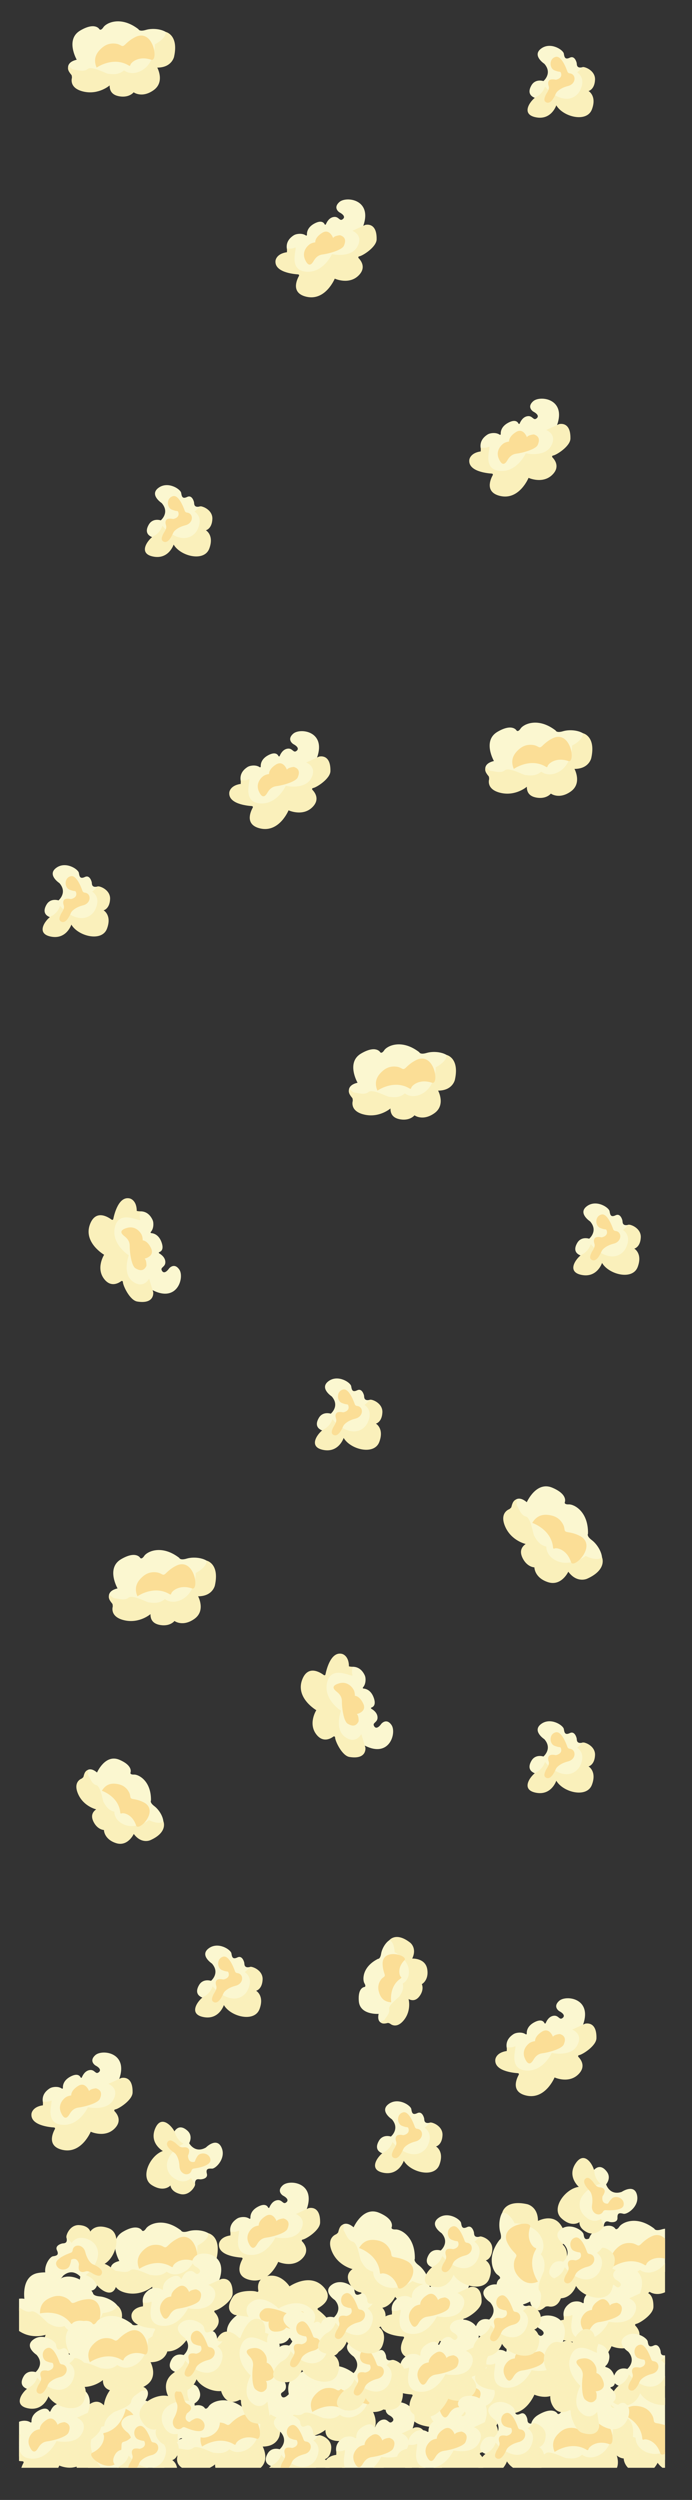 <?xml version="1.0" encoding="UTF-8"?>
<svg id="Layer_2" data-name="Layer 2" xmlns="http://www.w3.org/2000/svg" xmlns:xlink="http://www.w3.org/1999/xlink" viewBox="0 0 1542.57 5571.66">
  <rect x="0" y="0" width="1542.57" height="5571.66" fill="#333333" stroke="none"/>
  <defs>
    <style>
      .cls-1 {
        fill: none;
      }

      .cls-2 {
        clip-path: url(#clippath);
      }

      .cls-3 {
        fill: #fbf7d0;
      }

      .cls-4 {
        fill: #fbde96;
      }

      .cls-5 {
        fill: #faf0bb;
      }
    </style>
    <clipPath id="clippath">
      <rect class="cls-1" x="42.44" y="0" width="1440" height="5500"/>
    </clipPath>
  </defs>
  <g id="Layer_1-2" data-name="Layer 1">
    <g class="cls-2">
      <g>
        <path class="cls-3" d="m756.79,4966.42s8.69-21.68,31.49-2.39c0,0,20.83-47.68,56.79-32.45,35.96,15.23,27.89,32.6,27.89,32.6,0,0-1.87,5.18,9.14,4.65,11.01-.53,43.61,15.28,42.64,65.41,0,0-4.01,4.86,8.76,14.43s30.62,36.29,18.86,56.38l-38.26,7.37-27.2-.8-22.39.56-25.81-14.35-15.76-18.76-21.22-26.13-16.25-37.41-16.94-25.49-11.76-23.62Z"/>
        <path class="cls-5" d="m831.92,5062.94s-1.89,20.58,23.66,32.01c25.55,11.43,54.09-3.96,63.92-11.23,0,0,24.95,13.04,36.5,3.02,0,0,12.51,27.28-33.18,47.75,0,0-22.45,10.77-41.95-15.62,0,0-15.33,33.25-45.53,23.26-30.19-9.99-30.03-32.92-30.03-32.92,0,0-15.28-.11-25.54-19.13-10.26-19.02-.11-28.43,6.04-32.97,0,0-31.74-6.95-45.58-38.53-13.84-31.58,9.14-39.06,9.14-39.06,0,0,3.45-2.51,4.35-4.14.89-1.63,2.16-12.77,8.93-16.47,6.77-3.7.57,8.48,4.2,13.4,3.63,4.92,7.8,20.84,19.4,23.67,11.6,2.83,15.92,39.55,18.65,43.23s9.03,19.93,27.04,23.73Z"/>
        <path class="cls-4" d="m800.5,5010.14s42.7,14.06,46.38,55.04c0,0-.19,3.52,3.72,1.79,3.92-1.73,26.8,1.43,36.25,30.44,5.24,16.09,55.1-32.17,24.69-55.31,0,0-10.79-8.18-31.1-11.22-12.46-1.87-4.54-6.15-12.4-19.35-3.91-6.57-10.9-14.75-24.64-17.9-13.73-3.15-31.16-3.58-42.91,16.51Z"/>
      </g>
      <g>
        <path class="cls-3" d="m1341.79,5336.42s8.69-21.68,31.49-2.39c0,0,20.83-47.68,56.79-32.45,35.96,15.23,27.89,32.6,27.89,32.6,0,0-1.87,5.18,9.14,4.65,11.01-.53,43.61,15.28,42.64,65.41,0,0-4.01,4.86,8.76,14.43,12.77,9.57,30.62,36.29,18.86,56.38l-38.26,7.37-27.2-.8-22.39.56-25.81-14.35-15.76-18.76-21.22-26.13-16.25-37.41-16.94-25.49-11.76-23.62Z"/>
        <path class="cls-5" d="m1416.92,5432.94s-1.89,20.58,23.66,32.01c25.55,11.43,54.09-3.96,63.92-11.23,0,0,24.95,13.04,36.5,3.02,0,0,12.51,27.28-33.18,47.75,0,0-22.45,10.77-41.95-15.62,0,0-15.33,33.25-45.53,23.26-30.19-9.99-30.03-32.92-30.03-32.92,0,0-15.28-.11-25.54-19.13-10.26-19.02-.11-28.43,6.04-32.97,0,0-31.74-6.95-45.58-38.53-13.84-31.58,9.14-39.06,9.14-39.06,0,0,3.45-2.51,4.35-4.14.89-1.63,2.16-12.77,8.93-16.47,6.77-3.7.57,8.48,4.2,13.4,3.63,4.92,7.8,20.84,19.4,23.67,11.6,2.83,15.92,39.55,18.65,43.23s9.03,19.93,27.04,23.73Z"/>
        <path class="cls-4" d="m1385.5,5380.14s42.7,14.06,46.38,55.04c0,0-.19,3.52,3.72,1.79,3.92-1.73,26.8,1.43,36.25,30.44,5.24,16.09,55.1-32.17,24.69-55.31,0,0-10.79-8.18-31.1-11.22-12.46-1.87-4.54-6.15-12.4-19.35-3.91-6.57-10.9-14.75-24.64-17.9-13.73-3.15-31.16-3.58-42.91,16.51Z"/>
      </g>
      <g>
        <path class="cls-3" d="m1304.25,5061.84s-12.27-19.87,16.79-26.75c0,0-25.96-45.09,7.66-64.96,33.62-19.87,42.8-3.06,42.8-3.06,0,0,3.06,4.59,9.17-4.59,6.11-9.17,38.21-25.98,77.95,4.59,0,0,1.53,6.11,16.81,1.53,15.28-4.59,47.38-3.06,56.55,18.34l-16.81,35.15-16.81,21.4-12.86,18.34-26.88,12.23-24.45,1.53-33.62,1.53-39.74-9.17-30.57-1.53-25.98-4.59Z"/>
        <path class="cls-5" d="m1426.52,5058.78s15.43,13.76,39.81,0c24.38-13.76,28.97-45.85,28.97-58.08,0,0,25.31-12.31,24.12-27.55,0,0,29.37,6.16,18.67,55.07,0,0-4.68,24.45-37.5,24.45,0,0,17.63,32.1-8.36,50.44-25.98,18.34-44.32,4.59-44.32,4.59,0,0-9.17,12.23-30.57,9.17-21.4-3.06-22.93-16.81-22.93-24.45,0,0-24.45,21.4-58.08,13.76-33.62-7.64-25.98-30.57-25.98-30.57,0,0,.04-4.27-.75-5.95-.78-1.69-8.98-9.33-7.94-16.97,1.04-7.64,7.16,4.59,13.27,4.59s21.4,6.11,30.57-1.53c9.17-7.64,41.27,10.7,45.85,10.7s21.4,4.59,35.15-7.64Z"/>
        <path class="cls-4" d="m1365.39,5052.67s36.68-25.98,71.83-4.59c0,0,2.71,2.25,3.65-1.93.94-4.18,17.08-20.71,46.02-11.06,16.05,5.35,6.88-63.43-29.8-52.73,0,0-12.99,3.82-27.51,18.34-8.91,8.91-7.64,0-22.93-1.53-7.6-.76-18.34,0-29.04,9.17-10.7,9.17-21.4,22.93-12.23,44.32Z"/>
      </g>
      <g>
        <path class="cls-3" d="m249.25,5065.84s-12.27-19.87,16.79-26.75c0,0-25.96-45.09,7.66-64.96,33.62-19.87,42.8-3.06,42.8-3.06,0,0,3.06,4.59,9.17-4.59,6.11-9.17,38.21-25.98,77.95,4.59,0,0,1.53,6.11,16.81,1.53,15.28-4.59,47.38-3.06,56.55,18.34l-16.81,35.15-16.81,21.4-12.86,18.34-26.88,12.23-24.45,1.53-33.62,1.53-39.74-9.17-30.57-1.53-25.98-4.59Z"/>
        <path class="cls-5" d="m371.52,5062.78s15.43,13.76,39.81,0c24.38-13.76,28.97-45.85,28.97-58.08,0,0,25.31-12.31,24.12-27.55,0,0,29.37,6.16,18.67,55.07,0,0-4.68,24.45-37.5,24.45,0,0,17.63,32.1-8.36,50.44-25.98,18.34-44.32,4.59-44.32,4.59,0,0-9.17,12.23-30.57,9.17-21.4-3.06-22.93-16.81-22.93-24.45,0,0-24.45,21.4-58.08,13.76-33.62-7.64-25.98-30.57-25.98-30.57,0,0,.04-4.27-.75-5.95-.78-1.69-8.98-9.33-7.94-16.97,1.04-7.64,7.16,4.59,13.27,4.59s21.4,6.11,30.57-1.53c9.17-7.64,41.27,10.7,45.85,10.7s21.4,4.59,35.15-7.64Z"/>
        <path class="cls-4" d="m310.39,5056.67s36.68-25.98,71.83-4.59c0,0,2.71,2.25,3.65-1.93.94-4.18,17.08-20.71,46.02-11.06,16.05,5.35,6.88-63.43-29.8-52.73,0,0-12.99,3.82-27.51,18.34-8.91,8.91-7.64,0-22.93-1.53-7.6-.76-18.34,0-29.04,9.17-10.7,9.17-21.4,22.93-12.23,44.32Z"/>
      </g>
      <g>
        <path class="cls-3" d="m1142.81,3350.4s8.69-21.67,31.49-2.38c0,0,20.84-47.67,56.8-32.43,35.96,15.24,27.88,32.61,27.88,32.61,0,0-1.87,5.18,9.14,4.65,11.01-.53,43.6,15.3,42.62,65.42,0,0-4.01,4.86,8.76,14.43s30.61,36.3,18.85,56.38l-38.26,7.36-27.2-.81-22.39.56-25.81-14.36-15.76-18.76-21.21-26.14-16.23-37.41-16.93-25.5-11.75-23.62Z"/>
        <path class="cls-5" d="m1217.91,3446.93s-1.9,20.58,23.65,32.02c25.55,11.44,54.09-3.94,63.93-11.21,0,0,24.94,13.05,36.49,3.03,0,0,12.5,27.28-33.2,47.74,0,0-22.45,10.76-41.95-15.63,0,0-15.35,33.25-45.54,23.24-30.19-10-30.02-32.93-30.02-32.93,0,0-15.28-.11-25.54-19.14-10.25-19.03-.1-28.43,6.05-32.97,0,0-31.74-6.96-45.57-38.54-13.83-31.59,9.15-39.06,9.15-39.06,0,0,3.45-2.51,4.35-4.14.89-1.63,2.17-12.77,8.93-16.47,6.77-3.7.56,8.48,4.2,13.4s7.8,20.84,19.39,23.68c11.6,2.84,15.91,39.55,18.64,43.24s9.02,19.94,27.03,23.74Z"/>
        <path class="cls-4" d="m1186.51,3394.12s42.69,14.07,46.37,55.06c0,0-.2,3.52,3.72,1.79,3.92-1.73,26.8,1.43,36.24,30.45,5.23,16.09,55.11-32.15,24.71-55.3,0,0-10.79-8.18-31.1-11.23-12.46-1.87-4.54-6.15-12.39-19.35-3.91-6.57-10.9-14.75-24.63-17.91s-31.15-3.59-42.92,16.5Z"/>
      </g>
      <g>
        <path class="cls-3" d="m188.59,3952.43s7.58-19.08,27.7-2c0,0,18.19-41.97,49.87-28.41,31.69,13.56,24.64,28.84,24.64,28.84,0,0-1.63,4.56,8.05,4.13,9.68-.43,38.41,13.63,37.71,57.83,0,0-3.51,4.27,7.75,12.75,11.27,8.48,27.05,32.11,16.76,49.78l-33.64,6.37-23.94-.8-19.7.42-22.75-12.75-13.93-16.6-18.74-23.12-14.4-33.04-14.98-22.54-10.41-20.87Z"/>
        <path class="cls-5" d="m254.98,4037.8s-1.6,18.14,20.91,28.31c22.52,10.17,47.58-3.3,56.21-9.68,0,0,21.99,11.59,32.12,2.79,0,0,11.09,24.1-29.06,41.99,0,0-19.72,9.42-36.96-13.92,0,0-13.39,29.27-39.99,20.35-26.6-8.92-26.52-29.13-26.52-29.13,0,0-13.45-.15-22.53-16.96-9.08-16.81-.18-25.07,5.22-29.05,0,0-27.95-6.24-40.22-34.14-12.27-27.9,7.93-34.42,7.93-34.42,0,0,3.03-2.2,3.81-3.64.78-1.44,1.87-11.25,7.81-14.49,5.94-3.24.52,7.48,3.73,11.83s6.93,18.41,17.14,20.94c10.21,2.54,14.13,34.93,16.54,38.19s8,17.61,23.86,21.02Z"/>
        <path class="cls-4" d="m227.18,3991.13s37.61,12.54,40.97,48.7c0,0-.16,3.1,3.28,1.59,3.44-1.51,23.59,1.35,31.98,26.97,4.65,14.2,48.38-28.18,21.56-48.69,0,0-9.52-7.25-27.4-10.01-10.97-1.69-4.01-5.44-10.97-17.1-3.46-5.8-9.64-13.04-21.73-15.87s-27.42-3.27-37.71,14.41Z"/>
      </g>
      <g>
        <path class="cls-3" d="m245.25,3566.84s-12.27-19.87,16.79-26.75c0,0-25.96-45.09,7.66-64.96,33.62-19.87,42.8-3.06,42.8-3.06,0,0,3.06,4.59,9.17-4.59,6.11-9.17,38.21-25.98,77.95,4.59,0,0,1.53,6.11,16.81,1.53,15.28-4.59,47.38-3.06,56.55,18.34l-16.81,35.15-16.81,21.4-12.86,18.34-26.88,12.23-24.45,1.53-33.62,1.53-39.74-9.17-30.57-1.53-25.98-4.59Z"/>
        <path class="cls-5" d="m367.52,3563.78s15.43,13.76,39.81,0c24.38-13.76,28.97-45.85,28.97-58.08,0,0,25.31-12.31,24.12-27.55,0,0,29.37,6.16,18.67,55.07,0,0-4.68,24.45-37.5,24.45,0,0,17.63,32.1-8.36,50.44-25.98,18.34-44.32,4.59-44.32,4.59,0,0-9.17,12.23-30.57,9.17-21.4-3.06-22.93-16.81-22.93-24.45,0,0-24.45,21.4-58.08,13.76-33.62-7.64-25.98-30.57-25.98-30.57,0,0,.04-4.27-.75-5.95-.78-1.69-8.98-9.33-7.94-16.97,1.04-7.64,7.16,4.59,13.27,4.59s21.4,6.11,30.57-1.53c9.17-7.64,41.27,10.7,45.85,10.7s21.4,4.59,35.15-7.64Z"/>
        <path class="cls-4" d="m306.39,3557.67s36.68-25.98,71.83-4.59c0,0,2.71,2.25,3.65-1.93.94-4.18,17.08-20.71,46.02-11.06,16.05,5.35,6.88-63.43-29.8-52.73,0,0-12.99,3.82-27.51,18.34-8.91,8.91-7.64,0-22.93-1.53-7.6-.76-18.34,0-29.04,9.17-10.7,9.17-21.4,22.93-12.23,44.32Z"/>
      </g>
      <g>
        <path class="cls-3" d="m780.25,2439.84s-12.27-19.87,16.79-26.75c0,0-25.96-45.09,7.66-64.96,33.62-19.87,42.8-3.06,42.8-3.06,0,0,3.06,4.59,9.17-4.59,6.11-9.17,38.21-25.98,77.95,4.59,0,0,1.53,6.11,16.81,1.53,15.28-4.59,47.38-3.06,56.55,18.34l-16.81,35.15-16.81,21.4-12.86,18.34-26.88,12.23-24.45,1.53-33.62,1.53-39.74-9.17-30.57-1.53-25.98-4.59Z"/>
        <path class="cls-5" d="m902.52,2436.78s15.43,13.76,39.81,0c24.38-13.76,28.97-45.85,28.97-58.08,0,0,25.31-12.31,24.12-27.55,0,0,29.37,6.16,18.67,55.07,0,0-4.68,24.45-37.5,24.45,0,0,17.63,32.1-8.36,50.44-25.98,18.34-44.32,4.59-44.32,4.59,0,0-9.17,12.23-30.57,9.17-21.4-3.06-22.93-16.81-22.93-24.45,0,0-24.45,21.4-58.08,13.76-33.62-7.64-25.98-30.57-25.98-30.57,0,0,.04-4.27-.75-5.95-.78-1.69-8.98-9.33-7.94-16.97,1.04-7.64,7.16,4.59,13.27,4.59s21.4,6.11,30.57-1.53c9.17-7.64,41.27,10.7,45.85,10.7s21.4,4.59,35.15-7.64Z"/>
        <path class="cls-4" d="m841.39,2430.67s36.68-25.98,71.83-4.59c0,0,2.71,2.25,3.65-1.93.94-4.18,17.08-20.71,46.02-11.06,16.05,5.35,6.88-63.43-29.8-52.73,0,0-12.99,3.82-27.51,18.34-8.91,8.91-7.64,0-22.93-1.53-7.6-.76-18.34,0-29.04,9.17-10.7,9.17-21.4,22.93-12.23,44.32Z"/>
      </g>
      <g>
        <path class="cls-3" d="m1084.25,1722.84s-12.27-19.87,16.79-26.75c0,0-25.96-45.09,7.66-64.96,33.62-19.87,42.8-3.06,42.8-3.06,0,0,3.06,4.59,9.17-4.59,6.11-9.17,38.21-25.98,77.95,4.59,0,0,1.53,6.11,16.81,1.53,15.28-4.59,47.38-3.06,56.55,18.34l-16.81,35.15-16.81,21.4-12.86,18.34-26.88,12.23-24.45,1.53-33.62,1.53-39.74-9.17-30.57-1.53-25.98-4.59Z"/>
        <path class="cls-5" d="m1206.52,1719.78s15.43,13.76,39.81,0c24.38-13.76,28.97-45.85,28.97-58.08,0,0,25.31-12.31,24.12-27.55,0,0,29.37,6.16,18.67,55.07,0,0-4.68,24.45-37.5,24.45,0,0,17.63,32.1-8.36,50.44-25.98,18.34-44.32,4.59-44.32,4.59,0,0-9.17,12.23-30.57,9.17-21.4-3.06-22.93-16.81-22.93-24.45,0,0-24.45,21.4-58.08,13.76-33.62-7.64-25.98-30.57-25.98-30.57,0,0,.04-4.27-.75-5.95-.78-1.69-8.98-9.33-7.94-16.97,1.04-7.64,7.16,4.59,13.27,4.59s21.4,6.11,30.57-1.53c9.17-7.64,41.27,10.7,45.85,10.7s21.4,4.59,35.15-7.64Z"/>
        <path class="cls-4" d="m1145.39,1713.67s36.68-25.98,71.83-4.59c0,0,2.71,2.25,3.65-1.93.94-4.18,17.08-20.71,46.02-11.06,16.05,5.35,6.88-63.43-29.8-52.73,0,0-12.99,3.82-27.51,18.34-8.91,8.91-7.64,0-22.93-1.53-7.6-.76-18.34,0-29.04,9.17-10.7,9.17-21.4,22.93-12.23,44.32Z"/>
      </g>
      <g>
        <path class="cls-3" d="m154.25,159.84s-12.27-19.87,16.79-26.75c0,0-25.96-45.09,7.66-64.96,33.62-19.87,42.8-3.06,42.8-3.06,0,0,3.06,4.59,9.17-4.59,6.11-9.17,38.21-25.98,77.95,4.59,0,0,1.53,6.11,16.81,1.53,15.28-4.59,47.38-3.06,56.55,18.34l-16.81,35.15-16.81,21.4-12.86,18.34-26.88,12.23-24.45,1.53-33.62,1.53-39.74-9.17-30.57-1.53-25.98-4.59Z"/>
        <path class="cls-5" d="m276.52,156.78s15.43,13.76,39.81,0c24.38-13.76,28.97-45.85,28.97-58.08,0,0,25.31-12.31,24.12-27.55,0,0,29.37,6.16,18.67,55.07,0,0-4.68,24.45-37.5,24.45,0,0,17.63,32.1-8.36,50.44-25.98,18.34-44.32,4.59-44.32,4.59,0,0-9.17,12.23-30.57,9.17-21.4-3.06-22.93-16.81-22.93-24.45,0,0-24.45,21.4-58.08,13.76-33.62-7.64-25.98-30.57-25.98-30.57,0,0,.04-4.27-.75-5.95-.78-1.69-8.98-9.33-7.94-16.97,1.04-7.64,7.16,4.59,13.27,4.59s21.4,6.11,30.57-1.53c9.17-7.64,41.27,10.7,45.85,10.7s21.4,4.59,35.15-7.64Z"/>
        <path class="cls-4" d="m215.39,150.67s36.68-25.98,71.83-4.59c0,0,2.71,2.25,3.65-1.93.94-4.18,17.08-20.71,46.02-11.06,16.05,5.35,6.88-63.43-29.8-52.73,0,0-12.99,3.82-27.51,18.34-8.91,8.91-7.64,0-22.93-1.53-7.6-.76-18.34,0-29.04,9.17-10.7,9.17-21.4,22.93-12.23,44.32Z"/>
      </g>
      <g>
        <path class="cls-3" d="m857.48,4509.71s-18.57,1.96-13.45-21.37c0,0-41.48,3.08-44.15-28.03-2.67-31.11,12.62-31.89,12.62-31.89,0,0,4.36-.61-.13-8.2s-5.48-36.53,30.31-54.58c0,0,4.93,1.02,6.93-11.58,1.99-12.6,14.21-35.2,32.81-34.39l19.5,24.29,9.59,19.53,8.76,15.62-.5,23.61-7.37,18.15-10.55,24.76-20.38,25.46-11.69,21.5-12.31,17.13Z"/>
        <path class="cls-5" d="m897.64,4420.55s15.26-6.35,13.79-28.68c-1.46-22.33-23-36.76-31.81-40.99,0,0-.1-22.51-11.5-26.93,0,0,14.61-19.03,46.15,5.62,0,0,16,11.85,4.63,35.49,0,0,29.23-1.58,33.45,23.5,4.21,25.08-12.05,33.52-12.05,33.52,0,0,5.63,10.84-3.98,25.2-9.62,14.36-20.06,10.69-25.56,8.05,0,0,6.94,25.03-10.21,46.61-17.16,21.58-31.03,8.13-31.03,8.13,0,0-3.06-1.5-4.55-1.53-1.49-.02-9.83,3.24-14.98-.16-5.14-3.4,5.78-3.57,7.9-7.97s11.82-13.3,9.49-22.55c-2.33-9.26,22.01-26.03,23.59-29.33s10.72-13.83,6.67-27.98Z"/>
        <path class="cls-4" d="m872.05,4462.48s-6.01-35.43,21.58-53.35c0,0,2.56-1.18-.13-3.3-2.69-2.12-9-19.48,7.98-36.99,9.41-9.71-43.32-26.93-48.32,3.2,0,0-1.75,10.68,3.68,26.18,3.33,9.51-2.65,5.51-9.04,15.99-3.18,5.22-6.35,13.21-3.45,24.1,2.9,10.89,9.11,23.36,27.7,24.17Z"/>
      </g>
      <g>
        <path class="cls-3" d="m1208.4,5146.22s-19.87,12.27-26.75-16.79c0,0-45.09,25.96-64.96-7.66-19.87-33.62-3.06-42.8-3.06-42.8,0,0,4.59-3.06-4.59-9.17-9.17-6.11-25.98-38.21,4.59-77.95,0,0,6.11-1.53,1.53-16.81-4.59-15.28-3.06-47.38,18.34-56.55l35.15,16.81,21.4,16.81,18.34,12.86,12.23,26.88,1.53,24.45,1.53,33.62-9.17,39.74-1.53,30.57-4.59,25.98Z"/>
        <path class="cls-5" d="m1205.35,5023.94s13.76-15.43,0-39.81c-13.76-24.38-45.85-28.97-58.08-28.97,0,0-12.31-25.31-27.55-24.12,0,0,6.16-29.37,55.07-18.67,0,0,24.45,4.68,24.45,37.5,0,0,32.1-17.63,50.44,8.36s4.59,44.32,4.59,44.32c0,0,12.23,9.17,9.17,30.57-3.06,21.4-16.81,22.93-24.45,22.93,0,0,21.4,24.45,13.76,58.08-7.64,33.62-30.57,25.98-30.57,25.98,0,0-4.27-.04-5.95.75-1.69.78-9.33,8.98-16.97,7.94-7.64-1.04,4.59-7.16,4.59-13.27s6.11-21.4-1.53-30.57c-7.64-9.17,10.7-41.27,10.7-45.85s4.59-21.4-7.64-35.15Z"/>
        <path class="cls-4" d="m1199.23,5085.08s-25.98-36.68-4.59-71.83c0,0,2.25-2.71-1.93-3.65-4.18-.94-20.71-17.08-11.06-46.02,5.35-16.05-63.43-6.88-52.73,29.8,0,0,3.82,12.99,18.34,27.51,8.91,8.91,0,7.64-1.53,22.93-.76,7.6,0,18.34,9.17,29.04,9.17,10.7,22.93,21.4,44.32,12.23Z"/>
      </g>
      <g>
        <path class="cls-3" d="m635.25,5384.84s-12.27-19.87,16.79-26.75c0,0-25.96-45.09,7.66-64.96,33.62-19.87,42.8-3.06,42.8-3.06,0,0,3.06,4.59,9.17-4.59,6.11-9.17,38.21-25.98,77.95,4.59,0,0,1.53,6.11,16.81,1.53,15.28-4.59,47.38-3.06,56.55,18.34l-16.81,35.15-16.81,21.4-12.86,18.34-26.88,12.23-24.45,1.53-33.62,1.53-39.74-9.17-30.57-1.53-25.98-4.59Z"/>
        <path class="cls-5" d="m757.52,5381.78s15.43,13.76,39.81,0c24.38-13.76,28.97-45.85,28.97-58.08,0,0,25.31-12.31,24.12-27.55,0,0,29.37,6.16,18.67,55.07,0,0-4.68,24.45-37.5,24.45,0,0,17.63,32.1-8.36,50.44-25.98,18.34-44.32,4.59-44.32,4.59,0,0-9.17,12.23-30.57,9.17-21.4-3.06-22.93-16.81-22.93-24.45,0,0-24.45,21.4-58.08,13.76-33.62-7.64-25.98-30.57-25.98-30.57,0,0,.04-4.27-.75-5.95-.78-1.69-8.98-9.33-7.94-16.97,1.04-7.64,7.16,4.59,13.27,4.59s21.4,6.11,30.57-1.53c9.17-7.64,41.27,10.7,45.85,10.7s21.4,4.59,35.15-7.64Z"/>
        <path class="cls-4" d="m696.39,5375.67s36.68-25.98,71.83-4.59c0,0,2.71,2.25,3.65-1.93.94-4.18,17.08-20.71,46.02-11.06,16.05,5.35,6.88-63.43-29.8-52.73,0,0-12.99,3.82-27.51,18.34-8.91,8.91-7.64,0-22.93-1.53-7.6-.76-18.34,0-29.04,9.17-10.7,9.17-21.4,22.93-12.23,44.32Z"/>
      </g>
      <g>
        <path class="cls-3" d="m389.25,5461.84s-12.27-19.87,16.79-26.75c0,0-25.96-45.09,7.66-64.96,33.62-19.87,42.8-3.06,42.8-3.06,0,0,3.06,4.59,9.17-4.59,6.11-9.17,38.21-25.98,77.95,4.59,0,0,1.53,6.11,16.81,1.53,15.28-4.59,47.38-3.06,56.55,18.34l-16.81,35.15-16.81,21.4-12.86,18.34-26.88,12.23-24.45,1.53-33.62,1.53-39.74-9.17-30.57-1.53-25.98-4.59Z"/>
        <path class="cls-5" d="m511.52,5458.78s15.43,13.76,39.81,0c24.38-13.76,28.97-45.85,28.97-58.08,0,0,25.31-12.31,24.12-27.55,0,0,29.37,6.16,18.67,55.07,0,0-4.68,24.45-37.5,24.45,0,0,17.63,32.1-8.36,50.44s-44.32,4.59-44.32,4.59c0,0-9.17,12.23-30.57,9.17-21.4-3.06-22.93-16.81-22.93-24.45,0,0-24.45,21.4-58.08,13.76-33.62-7.64-25.98-30.57-25.98-30.57,0,0,.04-4.27-.75-5.95-.78-1.69-8.98-9.33-7.94-16.97,1.04-7.64,7.16,4.59,13.27,4.59s21.4,6.11,30.57-1.53c9.17-7.64,41.27,10.7,45.85,10.7s21.4,4.59,35.15-7.64Z"/>
        <path class="cls-4" d="m450.39,5452.67s36.68-25.98,71.83-4.59c0,0,2.71,2.25,3.65-1.93.94-4.18,17.08-20.71,46.02-11.06,16.05,5.35,6.88-63.43-29.8-52.73,0,0-12.99,3.82-27.51,18.34-8.91,8.91-7.64,0-22.93-1.53-7.6-.76-18.34,0-29.04,9.17-10.7,9.17-21.4,22.93-12.23,44.32Z"/>
      </g>
      <g>
        <path class="cls-3" d="m1175.25,5473.84s-12.27-19.87,16.79-26.75c0,0-25.96-45.09,7.66-64.96,33.62-19.87,42.8-3.06,42.8-3.06,0,0,3.06,4.59,9.17-4.59,6.11-9.17,38.21-25.98,77.95,4.59,0,0,1.53,6.11,16.81,1.53,15.28-4.59,47.38-3.06,56.55,18.34l-16.81,35.15-16.81,21.4-12.86,18.34-26.88,12.23-24.45,1.53-33.62,1.53-39.74-9.17-30.57-1.53-25.98-4.59Z"/>
        <path class="cls-5" d="m1297.52,5470.78s15.43,13.76,39.81,0c24.38-13.76,28.97-45.85,28.97-58.08,0,0,25.31-12.31,24.12-27.55,0,0,29.37,6.16,18.67,55.07,0,0-4.68,24.45-37.5,24.45,0,0,17.63,32.1-8.36,50.44-25.98,18.34-44.32,4.59-44.32,4.59,0,0-9.17,12.23-30.57,9.17-21.4-3.06-22.93-16.81-22.93-24.45,0,0-24.45,21.4-58.08,13.76-33.62-7.64-25.98-30.57-25.98-30.57,0,0,.04-4.27-.75-5.95-.78-1.69-8.98-9.33-7.94-16.97,1.04-7.64,7.16,4.59,13.27,4.59s21.4,6.11,30.57-1.53c9.17-7.64,41.27,10.7,45.85,10.7s21.4,4.59,35.15-7.64Z"/>
        <path class="cls-4" d="m1236.39,5464.67s36.68-25.98,71.83-4.59c0,0,2.71,2.25,3.65-1.93.94-4.18,17.08-20.71,46.02-11.06,16.05,5.35,6.88-63.43-29.8-52.73,0,0-12.99,3.82-27.51,18.34-8.91,8.91-7.64,0-22.93-1.53-7.6-.76-18.34,0-29.04,9.17-10.7,9.17-21.4,22.93-12.23,44.32Z"/>
      </g>
      <g>
        <path class="cls-3" d="m28.97,5142.08s-4.14-22.98,25.42-18.73c0,0-7.64-51.46,30.93-57.63,38.57-6.17,40.94,12.84,40.94,12.84,0,0,1.16,5.39,10.21-.91,9.05-6.29,45.07-10.18,70.85,32.83,0,0-.82,6.25,15.08,7.58,15.9,1.33,45.21,14.51,45.9,37.78l-28.52,26.55-23.48,13.75-18.68,12.36-29.49,1.53-23.31-7.54-31.85-10.9-33.62-23.09-27.88-12.62-22.5-13.79Z"/>
        <path class="cls-5" d="m143.86,5184.04s9.31,18.45,37.04,14.59c27.73-3.87,43.75-32.05,48.23-43.43,0,0,28.07-2.18,32.54-16.8,0,0,25.08,16.49-2.8,58.08,0,0-13.32,21.04-43.85,9.02,0,0,4.64,36.32-26.25,43.87s-42.92-11.97-42.92-11.97c0,0-13.01,8.02-31.8-2.67-18.79-10.68-15.17-24.04-12.37-31.15,0,0-30.59,10.95-59.08-8.48-28.49-19.43-12.98-37.96-12.98-37.96,0,0,1.6-3.96,1.49-5.81-.11-1.86-4.94-11.97-1.17-18.7,3.77-6.73,4.98,6.89,10.67,9.13s17.67,13.53,29,9.78c11.33-3.75,34.48,25.07,38.74,26.75s18.23,12.11,35.51,5.77Z"/>
        <path class="cls-4" d="m89.22,5155.95s43.65-10.74,68.52,22.05c0,0,1.7,3.09,4.1-.46,2.4-3.55,23.48-13.01,46.87,6.57,12.97,10.86,29.64-56.5-8.41-59.98,0,0-13.49-1.2-32.32,6.99-11.56,5.03-7.11-2.8-20.77-9.82-6.8-3.49-17.07-6.72-30.38-2.11-13.31,4.61-28.31,13.49-27.62,36.76Z"/>
      </g>
      <g>
        <path class="cls-3" d="m139.25,5273.84s-12.27-19.87,16.79-26.75c0,0-25.96-45.09,7.66-64.96,33.62-19.87,42.8-3.06,42.8-3.06,0,0,3.06,4.59,9.17-4.59,6.11-9.17,38.21-25.98,77.95,4.59,0,0,1.53,6.11,16.81,1.53,15.28-4.59,47.38-3.06,56.55,18.34l-16.81,35.15-16.81,21.4-12.86,18.34-26.88,12.23-24.45,1.53-33.62,1.53-39.74-9.17-30.57-1.53-25.98-4.59Z"/>
        <path class="cls-5" d="m261.52,5270.78s15.43,13.76,39.81,0c24.38-13.76,28.97-45.85,28.97-58.08,0,0,25.31-12.31,24.12-27.55,0,0,29.37,6.16,18.67,55.07,0,0-4.68,24.45-37.5,24.45,0,0,17.63,32.1-8.36,50.44-25.98,18.34-44.32,4.59-44.32,4.59,0,0-9.17,12.23-30.57,9.17-21.4-3.06-22.93-16.81-22.93-24.45,0,0-24.45,21.4-58.08,13.76-33.62-7.64-25.98-30.57-25.98-30.57,0,0,.04-4.27-.75-5.95-.78-1.69-8.98-9.33-7.94-16.97,1.04-7.64,7.16,4.59,13.27,4.59s21.4,6.11,30.57-1.53c9.17-7.64,41.27,10.7,45.85,10.7s21.4,4.59,35.15-7.64Z"/>
        <path class="cls-4" d="m200.39,5264.67s36.68-25.98,71.83-4.59c0,0,2.71,2.25,3.65-1.93.94-4.18,17.08-20.71,46.02-11.06,16.05,5.35,6.88-63.43-29.8-52.73,0,0-12.99,3.82-27.51,18.34-8.91,8.91-7.64,0-22.93-1.53-7.6-.76-18.34,0-29.04,9.17-10.7,9.17-21.4,22.93-12.23,44.32Z"/>
      </g>
      <g>
        <path class="cls-3" d="m317.41,5319.37s22.68,5.57,6.77,30.85c0,0,50.12,13.97,40.06,51.71-10.06,37.74-28.38,32.17-28.38,32.17,0,0-5.39-1.13-3.33,9.7,2.07,10.83-9.05,45.31-58.82,51.36,0,0-5.37-3.29-13.06,10.69-7.69,13.98-31.66,35.39-53.19,26.55l-12.64-36.86-3-27.05-3.68-22.09,10.61-27.56,16.37-18.23,22.91-24.66,34.77-21.31,22.88-20.33,21.75-14.94Z"/>
        <path class="cls-5" d="m232.34,5407.24s-20.65,1-28.4,27.9c-7.75,26.9,11.47,53.01,20.04,61.73,0,0-9.43,26.52,2.11,36.56,0,0-25.27,16.19-51.91-26.19,0,0-13.8-20.73,9.61-43.72,0,0-35.07-10.54-29.39-41.83s28.4-34.33,28.4-34.33c0,0-2.03-15.15,15.38-27.96,17.41-12.82,28.14-4.07,33.49,1.38,0,0,2.45-32.4,31.79-50.52s39.96,3.6,39.96,3.6c0,0,2.97,3.07,4.71,3.72s12.94.36,17.56,6.54c4.61,6.18-8.32,1.74-12.68,6.03s-19.55,10.64-20.73,22.51c-1.19,11.88-36.93,21.29-40.21,24.5s-18.48,11.73-19.72,30.09Z"/>
        <path class="cls-4" d="m280.23,5368.76s-7.96,44.24-48.03,53.62c0,0-3.51.3-1.25,3.94,2.26,3.64,2.33,26.74-25.08,40.14-15.2,7.43,39.55,50.07,58.21,16.73,0,0,6.59-11.83,6.77-32.36.11-12.6,5.45-5.36,17.42-14.98,5.96-4.79,13.08-12.85,14.29-26.89,1.2-14.04-.8-31.35-22.34-40.19Z"/>
      </g>
      <g>
        <path class="cls-3" d="m30.18,5441.18s-16.45-24.65,9.74-42.2c1.91-1.28,4.02-2.24,6.24-2.81,4.91-1.25,14.06-2.48,21.72,2.64,1.05.7,2.42-.08,2.35-1.34-.35-5.8,1.27-17.21,17.01-25.48,14.64-7.69,20.34-2.38,22.51,2.02.57,1.16,2.24,1.08,2.73-.12,2.14-5.29,6.92-13.85,15.91-16.04,13.25-3.22,14.04,11.31,22.16,4.24,8.12-7.07-7.72-14.7-7.72-14.7,0,0-15.57-9.5-.31-23.12,15.26-13.62,74.04-5.82,53.3,52.99l9.49,16.78-6.81,29.73-43.78,30.46-75.52,34.05-35.73-11.12-13.29-35.98Z"/>
        <path class="cls-5" d="m25.84,5427.58s10.4,2.01,17.72-1.83-17.53,48.43,22.52,53.55c40.05,5.12,59.89-38.92,59.89-38.92,0,0,42.36,9.51,56.63-16.66s-11.06-35.29-11.06-35.29l28.59-13.14s26.37-7.61,25.43,32.41c-.4,17.02-31.28,36.63-38.83,37.61-1.93.25-2.7,2.58-1.36,3.98,6.62,6.86,16.46,21.58.71,37.98-21.74,22.63-53.85,7.73-53.85,7.73,0,0-20.46,49.97-62.81,40.46-35.02-7.87-22.42-36.72-17-46.49.83-1.49-.15-3.32-1.85-3.43-12.76-.84-53.06-5.46-50.44-30.44,0,0,1.17-15.56,25.51-19l.2-8.51Z"/>
        <path class="cls-4" d="m74.87,5419.57s-17.5,12.92-8.97,32.73,15.71,8.56,17.86,5.56,7.1-14.94,21.12-16.7,43.45-9.74,47.7-19.44c4.25-9.7,4.79-19.33-8.61-23.5,0,0-12.56.99-15.41,6.22,0,0-7.84-22.04-24.64-11.35-16.8,10.69-15.12,21.01-15.12,21.01,0,0-8.86.92-13.95,5.46Z"/>
      </g>
      <g>
        <path class="cls-3" d="m1134.18,4576.18s-16.45-24.65,9.74-42.2c1.91-1.28,4.02-2.24,6.24-2.81,4.91-1.25,14.06-2.48,21.72,2.64,1.05.7,2.42-.08,2.35-1.34-.35-5.8,1.27-17.21,17.01-25.48,14.64-7.69,20.34-2.38,22.51,2.02.57,1.16,2.24,1.08,2.73-.12,2.14-5.29,6.92-13.85,15.91-16.04,13.25-3.22,14.04,11.31,22.16,4.24,8.12-7.07-7.72-14.7-7.72-14.7,0,0-15.57-9.5-.31-23.12s74.04-5.82,53.3,52.99l9.49,16.78-6.81,29.73-43.78,30.46-75.52,34.05-35.73-11.12-13.29-35.98Z"/>
        <path class="cls-5" d="m1129.84,4562.58s10.4,2.01,17.72-1.83-17.53,48.43,22.52,53.55c40.05,5.12,59.89-38.92,59.89-38.92,0,0,42.36,9.51,56.63-16.66,14.27-26.18-11.06-35.29-11.06-35.29l28.59-13.14s26.37-7.61,25.43,32.41c-.4,17.02-31.28,36.63-38.83,37.61-1.93.25-2.7,2.58-1.36,3.98,6.62,6.86,16.46,21.58.71,37.98-21.74,22.63-53.85,7.73-53.85,7.73,0,0-20.46,49.97-62.81,40.46-35.02-7.87-22.42-36.72-17-46.49.83-1.49-.15-3.32-1.85-3.43-12.76-.84-53.06-5.46-50.44-30.44,0,0,1.17-15.56,25.51-19l.2-8.51Z"/>
        <path class="cls-4" d="m1178.87,4554.57s-17.5,12.92-8.97,32.73,15.71,8.56,17.86,5.56,7.1-14.94,21.12-16.7,43.45-9.74,47.7-19.44c4.25-9.7,4.79-19.33-8.61-23.5,0,0-12.56.99-15.41,6.22,0,0-7.84-22.04-24.64-11.35-16.8,10.69-15.12,21.01-15.12,21.01,0,0-8.86.92-13.95,5.46Z"/>
      </g>
      <g>
        <path class="cls-3" d="m518.18,4987.18s-16.45-24.65,9.74-42.2c1.91-1.28,4.02-2.24,6.24-2.81,4.91-1.25,14.06-2.48,21.72,2.64,1.05.7,2.42-.08,2.35-1.34-.35-5.8,1.27-17.21,17.01-25.48,14.64-7.69,20.34-2.38,22.51,2.02.57,1.16,2.24,1.08,2.73-.12,2.14-5.29,6.92-13.85,15.91-16.04,13.25-3.22,14.04,11.31,22.16,4.24,8.12-7.07-7.72-14.7-7.72-14.7,0,0-15.57-9.5-.31-23.12s74.04-5.82,53.3,52.99l9.49,16.78-6.81,29.73-43.78,30.46-75.52,34.05-35.73-11.12-13.29-35.98Z"/>
        <path class="cls-5" d="m513.84,4973.58s10.4,2.01,17.72-1.83-17.53,48.43,22.52,53.55c40.05,5.12,59.89-38.92,59.89-38.92,0,0,42.36,9.51,56.63-16.66,14.27-26.18-11.06-35.29-11.06-35.29l28.59-13.14s26.37-7.61,25.43,32.41c-.4,17.02-31.28,36.63-38.83,37.61-1.93.25-2.7,2.58-1.36,3.98,6.62,6.86,16.46,21.58.71,37.98-21.74,22.63-53.85,7.73-53.85,7.73,0,0-20.46,49.97-62.81,40.46-35.02-7.87-22.42-36.72-17-46.49.83-1.49-.15-3.32-1.85-3.43-12.76-.84-53.06-5.46-50.44-30.44,0,0,1.17-15.56,25.51-19l.2-8.51Z"/>
        <path class="cls-4" d="m562.87,4965.57s-17.5,12.92-8.97,32.73,15.71,8.56,17.86,5.56,7.1-14.94,21.12-16.7,43.45-9.74,47.7-19.44c4.25-9.7,4.79-19.33-8.61-23.5,0,0-12.56.99-15.41,6.22,0,0-7.84-22.04-24.64-11.35-16.8,10.69-15.12,21.01-15.12,21.01,0,0-8.86.92-13.95,5.46Z"/>
      </g>
      <g>
        <path class="cls-3" d="m541.18,1752.18s-16.45-24.65,9.74-42.2c1.91-1.28,4.02-2.24,6.24-2.81,4.91-1.25,14.06-2.48,21.72,2.64,1.05.7,2.42-.08,2.35-1.34-.35-5.8,1.27-17.21,17.01-25.48,14.64-7.69,20.34-2.38,22.51,2.02.57,1.16,2.24,1.08,2.73-.12,2.14-5.29,6.92-13.85,15.91-16.04,13.25-3.22,14.04,11.31,22.16,4.24,8.12-7.07-7.72-14.7-7.72-14.7,0,0-15.57-9.5-.31-23.12,15.26-13.62,74.04-5.82,53.3,52.99l9.49,16.78-6.81,29.73-43.78,30.46-75.52,34.05-35.73-11.12-13.29-35.98Z"/>
        <path class="cls-5" d="m536.84,1738.58s10.4,2.01,17.72-1.83-17.53,48.43,22.52,53.55c40.05,5.12,59.89-38.92,59.89-38.92,0,0,42.36,9.51,56.63-16.66s-11.06-35.29-11.06-35.29l28.59-13.14s26.37-7.61,25.43,32.41c-.4,17.02-31.28,36.63-38.83,37.61-1.93.25-2.7,2.58-1.36,3.98,6.62,6.86,16.46,21.58.71,37.98-21.74,22.63-53.85,7.73-53.85,7.73,0,0-20.46,49.97-62.81,40.46-35.02-7.87-22.42-36.72-17-46.49.83-1.49-.15-3.32-1.85-3.43-12.76-.84-53.06-5.46-50.44-30.44,0,0,1.17-15.56,25.51-19l.2-8.51Z"/>
        <path class="cls-4" d="m585.87,1730.57s-17.5,12.92-8.97,32.73,15.71,8.56,17.86,5.56,7.1-14.94,21.12-16.7,43.45-9.74,47.7-19.44c4.25-9.7,4.79-19.33-8.61-23.5,0,0-12.56.99-15.41,6.22,0,0-7.84-22.04-24.64-11.35-16.8,10.69-15.12,21.01-15.12,21.01,0,0-8.86.92-13.95,5.46Z"/>
      </g>
      <g>
        <path class="cls-3" d="m701.82,5196.27s.42,29.63-31.11,30.14c-2.29.04-4.59-.3-6.77-1.03-4.8-1.62-13.15-5.56-16.8-14.01-.5-1.16-2.08-1.25-2.7-.15-2.86,5.06-10.41,13.76-28.12,12.15-16.47-1.5-18.37-9.06-17.8-13.92.15-1.29-1.29-2.13-2.35-1.38-4.67,3.27-13.34,7.87-22.07,4.82-12.88-4.49-5.64-17.12-16.3-15.6-10.65,1.52-1.5,16.53-1.5,16.53,0,0,7.92,16.43-12.3,19.58-20.21,3.14-65.32-35.34-15.96-73.44l1.15-19.24,21.86-21.26,53.3-1.79,81.9,12.44,23.95,28.75-8.39,37.43Z"/>
        <path class="cls-5" d="m698.07,5210.04s-7.64-7.34-15.87-8.09c-8.24-.75,41.03-31.14,10.19-57.2-30.84-26.06-71.42.14-71.42.14,0,0-30.39-31-56.6-16.78-26.2,14.22-9.89,35.63-9.89,35.63l-31.14-4.5s-26.27-7.94-3.74-41.03c9.58-14.07,46.16-13.76,53.03-10.49,1.75.83,3.67-.7,3.3-2.6-1.83-9.36-2.1-27.06,20.04-32.27,30.55-7.18,49.41,22.76,49.41,22.76,0,0,44.32-30.84,74.72.16,25.13,25.63-1.13,43.01-10.98,48.27-1.5.8-1.68,2.87-.31,3.89,10.26,7.63,41.58,33.41,25.81,52.96,0,0-9.43,12.43-31.74,2.09l-4.79,7.04Z"/>
        <path class="cls-4" d="m652.56,5190.12s21.71-1.35,25.31-22.61c3.6-21.26-8.53-15.72-11.98-14.38s-14.08,8.68-26.8,2.54c-12.73-6.14-41.77-15.43-50.61-9.59-8.83,5.84-14.53,13.62-5.54,24.41,0,0,11.08,5.99,16.32,3.15,0,0-5.39,22.76,14.52,22.91s24.11-9.43,24.11-9.43c0,0,7.94,4.04,14.67,3Z"/>
      </g>
      <g>
        <path class="cls-3" d="m584.61,5201.99s28.24-8.96,37.84,21.07c.7,2.19,1.04,4.48.97,6.78-.16,5.07-1.52,14.19-8.56,20.13-.97.81-.59,2.35.64,2.63,5.67,1.27,16.18,5.99,19.76,23.41,3.33,16.2-3.36,20.2-8.18,21.06-1.28.23-1.66,1.85-.64,2.65,4.49,3.53,11.39,10.49,11,19.73-.58,13.63-14.76,10.35-10.22,20.11,4.54,9.76,16.26-3.34,16.26-3.34,0,0,13.44-12.33,22.29,6.11,8.85,18.44-14.95,72.75-65.69,36.51l-18.75,4.46-26.67-14.78-17.12-50.51-11.77-82,20.6-31.24,38.26-2.79Z"/>
        <path class="cls-5" d="m598.88,5201.59s-4.82,9.43-3.15,17.53c1.66,8.1-41.67-30.28-57.7,6.78-16.03,37.06,20.78,68.33,20.78,68.33,0,0-20.89,38.05.3,59.03,21.19,20.97,36.97-.84,36.97-.84l4.7,31.11s0,27.45-38.19,15.44c-16.24-5.11-26.51-40.21-25.37-47.74.29-1.92-1.73-3.31-3.45-2.41-8.43,4.45-25.3,9.83-36.68-9.85-15.71-27.17,7.51-53.88,7.51-53.88,0,0-42.33-33.52-21.45-71.57,17.27-31.46,41.5-11.35,49.38-3.44,1.2,1.21,3.24.77,3.81-.83,4.34-12.02,19.96-49.46,43.24-40.01,0,0,14.62,5.44,11.18,29.78l8.12,2.55Z"/>
        <path class="cls-4" d="m592.97,5250.92s-7.56-20.4-28.96-17.69c-21.39,2.7-12.58,12.71-10.3,15.62s12.38,10.96,10.18,24.92-2.69,44.45,5.45,51.22c8.14,6.77,17.24,9.97,24.97-1.75,0,0,2.53-12.34-1.71-16.53,0,0,23.35-1.42,17.73-20.52s-16-20.35-16-20.35c0,0,1.58-8.77-1.37-14.91Z"/>
      </g>
      <g>
        <path class="cls-3" d="m1076.18,1011.18s-16.45-24.65,9.74-42.2c1.91-1.28,4.02-2.24,6.24-2.81,4.91-1.25,14.06-2.48,21.72,2.64,1.05.7,2.42-.08,2.35-1.34-.35-5.8,1.27-17.21,17.01-25.48,14.64-7.69,20.34-2.38,22.51,2.02.57,1.16,2.24,1.08,2.73-.12,2.14-5.29,6.92-13.85,15.91-16.04,13.25-3.22,14.04,11.31,22.16,4.24,8.12-7.07-7.72-14.7-7.72-14.7,0,0-15.57-9.5-.31-23.12s74.04-5.82,53.3,52.99l9.49,16.78-6.81,29.73-43.78,30.46-75.52,34.05-35.73-11.12-13.29-35.98Z"/>
        <path class="cls-5" d="m1071.84,997.58s10.4,2.01,17.72-1.83-17.53,48.43,22.52,53.55c40.05,5.12,59.89-38.92,59.89-38.92,0,0,42.36,9.51,56.63-16.66,14.27-26.18-11.06-35.29-11.06-35.29l28.59-13.14s26.37-7.61,25.43,32.41c-.4,17.02-31.28,36.63-38.83,37.61-1.93.25-2.7,2.58-1.36,3.98,6.62,6.86,16.46,21.58.71,37.98-21.74,22.63-53.85,7.73-53.85,7.73,0,0-20.46,49.97-62.81,40.46-35.02-7.87-22.42-36.72-17-46.49.83-1.49-.15-3.32-1.85-3.43-12.76-.84-53.06-5.46-50.44-30.44,0,0,1.17-15.56,25.51-19l.2-8.51Z"/>
        <path class="cls-4" d="m1120.87,989.57s-17.5,12.92-8.97,32.73,15.71,8.56,17.86,5.56,7.1-14.94,21.12-16.7,43.45-9.74,47.7-19.44c4.25-9.7,4.79-19.33-8.61-23.5,0,0-12.56.99-15.41,6.22,0,0-7.84-22.04-24.64-11.35-16.8,10.69-15.12,21.01-15.12,21.01,0,0-8.86.92-13.95,5.46Z"/>
      </g>
      <g>
        <path class="cls-3" d="m644.18,567.18s-16.45-24.65,9.74-42.2c1.91-1.28,4.02-2.24,6.24-2.81,4.91-1.25,14.06-2.48,21.72,2.64,1.05.7,2.42-.08,2.35-1.34-.35-5.8,1.27-17.21,17.01-25.48,14.64-7.69,20.34-2.38,22.51,2.02.57,1.16,2.24,1.08,2.73-.12,2.14-5.29,6.92-13.85,15.91-16.04,13.25-3.22,14.04,11.31,22.16,4.24,8.12-7.07-7.72-14.7-7.72-14.7,0,0-15.57-9.5-.31-23.12s74.04-5.82,53.3,52.99l9.49,16.78-6.81,29.73-43.78,30.46-75.52,34.05-35.73-11.12-13.29-35.98Z"/>
        <path class="cls-5" d="m639.84,553.58s10.4,2.01,17.72-1.83-17.53,48.43,22.52,53.55c40.05,5.12,59.89-38.92,59.89-38.92,0,0,42.36,9.51,56.63-16.66,14.27-26.18-11.06-35.29-11.06-35.29l28.59-13.14s26.37-7.61,25.43,32.41c-.4,17.02-31.28,36.63-38.83,37.61-1.93.25-2.7,2.58-1.36,3.98,6.62,6.86,16.46,21.58.71,37.98-21.74,22.63-53.85,7.73-53.85,7.73,0,0-20.46,49.97-62.81,40.46-35.02-7.87-22.42-36.72-17-46.49.83-1.49-.15-3.32-1.85-3.43-12.76-.84-53.06-5.46-50.44-30.44,0,0,1.17-15.56,25.51-19l.2-8.51Z"/>
        <path class="cls-4" d="m688.87,545.57s-17.5,12.92-8.97,32.73,15.71,8.56,17.86,5.56,7.1-14.94,21.12-16.7,43.45-9.74,47.7-19.44c4.25-9.7,4.79-19.33-8.61-23.5,0,0-12.56.99-15.41,6.22,0,0-7.84-22.04-24.64-11.35s-15.12,21.01-15.12,21.01c0,0-8.86.92-13.95,5.46Z"/>
      </g>
      <g>
        <path class="cls-3" d="m878.18,5163.18s-16.45-24.65,9.74-42.2c1.91-1.28,4.02-2.24,6.24-2.81,4.91-1.25,14.06-2.48,21.72,2.64,1.05.7,2.42-.08,2.35-1.34-.35-5.8,1.27-17.21,17.01-25.48,14.64-7.69,20.34-2.38,22.51,2.02.57,1.16,2.24,1.08,2.73-.12,2.14-5.29,6.92-13.85,15.91-16.04,13.25-3.22,14.04,11.31,22.16,4.24,8.12-7.07-7.72-14.7-7.72-14.7,0,0-15.57-9.5-.31-23.12,15.26-13.62,74.04-5.82,53.3,52.99l9.49,16.78-6.81,29.73-43.78,30.46-75.52,34.05-35.73-11.12-13.29-35.98Z"/>
        <path class="cls-5" d="m873.84,5149.58s10.4,2.01,17.72-1.83-17.53,48.43,22.52,53.55c40.05,5.12,59.89-38.92,59.89-38.92,0,0,42.36,9.51,56.63-16.66s-11.06-35.29-11.06-35.29l28.59-13.14s26.37-7.61,25.43,32.41c-.4,17.02-31.28,36.63-38.83,37.61-1.93.25-2.7,2.58-1.36,3.98,6.62,6.86,16.46,21.58.71,37.98-21.74,22.63-53.85,7.73-53.85,7.73,0,0-20.46,49.97-62.81,40.46-35.02-7.87-22.42-36.72-17-46.49.83-1.49-.15-3.32-1.85-3.43-12.76-.84-53.06-5.46-50.44-30.44,0,0,1.17-15.56,25.51-19l.2-8.51Z"/>
        <path class="cls-4" d="m922.87,5141.57s-17.5,12.92-8.97,32.73,15.71,8.56,17.86,5.56,7.1-14.94,21.12-16.7,43.45-9.74,47.7-19.44c4.25-9.7,4.79-19.33-8.61-23.5,0,0-12.56.99-15.41,6.22,0,0-7.84-22.04-24.64-11.35-16.8,10.69-15.12,21.01-15.12,21.01,0,0-8.86.92-13.95,5.46Z"/>
      </g>
      <g>
        <path class="cls-3" d="m946.18,5365.18s-16.45-24.65,9.74-42.2c1.91-1.28,4.02-2.24,6.24-2.81,4.91-1.25,14.06-2.48,21.72,2.64,1.05.7,2.42-.08,2.35-1.34-.35-5.8,1.27-17.21,17.01-25.48,14.64-7.69,20.34-2.38,22.51,2.02.57,1.16,2.24,1.08,2.73-.12,2.14-5.29,6.92-13.85,15.91-16.04,13.25-3.22,14.04,11.31,22.16,4.24,8.12-7.07-7.72-14.7-7.72-14.7,0,0-15.57-9.5-.31-23.12,15.26-13.62,74.04-5.82,53.3,52.99l9.49,16.78-6.81,29.73-43.78,30.46-75.52,34.05-35.73-11.12-13.29-35.98Z"/>
        <path class="cls-5" d="m941.84,5351.58s10.4,2.01,17.72-1.83-17.53,48.43,22.52,53.55c40.05,5.12,59.89-38.92,59.89-38.92,0,0,42.36,9.51,56.63-16.66s-11.06-35.29-11.06-35.29l28.59-13.14s26.37-7.61,25.43,32.41c-.4,17.02-31.28,36.63-38.83,37.61-1.93.25-2.7,2.58-1.36,3.98,6.62,6.86,16.46,21.58.71,37.98-21.74,22.63-53.85,7.73-53.85,7.73,0,0-20.46,49.97-62.81,40.46-35.02-7.87-22.42-36.72-17-46.49.83-1.49-.15-3.32-1.85-3.43-12.76-.84-53.06-5.46-50.44-30.44,0,0,1.17-15.56,25.51-19l.2-8.51Z"/>
        <path class="cls-4" d="m990.87,5343.57s-17.5,12.92-8.97,32.73,15.71,8.56,17.86,5.56,7.1-14.94,21.12-16.7,43.45-9.74,47.7-19.44c4.25-9.7,4.79-19.33-8.61-23.5,0,0-12.56.99-15.41,6.22,0,0-7.84-22.04-24.64-11.35-16.8,10.69-15.12,21.01-15.12,21.01,0,0-8.86.92-13.95,5.46Z"/>
      </g>
      <g>
        <path class="cls-3" d="m100.18,4697.18s-16.45-24.65,9.74-42.2c1.91-1.28,4.02-2.24,6.24-2.81,4.91-1.25,14.06-2.48,21.72,2.64,1.05.7,2.42-.08,2.35-1.34-.35-5.8,1.27-17.21,17.01-25.48,14.64-7.69,20.34-2.38,22.51,2.02.57,1.16,2.24,1.08,2.73-.12,2.14-5.29,6.92-13.85,15.91-16.04,13.25-3.22,14.04,11.31,22.16,4.24,8.12-7.07-7.72-14.7-7.72-14.7,0,0-15.57-9.5-.31-23.12,15.26-13.62,74.04-5.82,53.3,52.99l9.49,16.78-6.81,29.73-43.78,30.46-75.52,34.05-35.73-11.12-13.29-35.98Z"/>
        <path class="cls-5" d="m95.84,4683.58s10.4,2.01,17.72-1.83-17.53,48.43,22.52,53.55c40.05,5.12,59.89-38.92,59.89-38.92,0,0,42.36,9.51,56.63-16.66,14.27-26.18-11.06-35.29-11.06-35.29l28.59-13.14s26.37-7.61,25.43,32.41c-.4,17.02-31.28,36.63-38.83,37.61-1.93.25-2.7,2.58-1.36,3.98,6.62,6.86,16.46,21.58.71,37.98-21.74,22.63-53.85,7.73-53.85,7.73,0,0-20.46,49.97-62.81,40.46-35.02-7.87-22.42-36.72-17-46.49.83-1.49-.15-3.32-1.85-3.43-12.76-.84-53.06-5.46-50.44-30.44,0,0,1.17-15.56,25.51-19l.2-8.51Z"/>
        <path class="cls-4" d="m144.87,4675.57s-17.5,12.92-8.97,32.73,15.71,8.56,17.86,5.56c2.16-3,7.1-14.94,21.12-16.7s43.45-9.74,47.7-19.44c4.25-9.7,4.79-19.33-8.61-23.5,0,0-12.56.99-15.41,6.22,0,0-7.84-22.04-24.64-11.35-16.8,10.69-15.12,21.01-15.12,21.01,0,0-8.86.92-13.95,5.46Z"/>
      </g>
      <g>
        <path class="cls-3" d="m772.21,3717.68s26.64-12.97,40.5,15.35c1.01,2.06,1.68,4.28,1.94,6.56.57,5.04.56,14.26-5.54,21.16-.84.95-.24,2.41,1.01,2.51,5.79.44,16.88,3.58,22.94,20.3,5.64,15.55-.39,20.47-5.04,22.03-1.23.41-1.38,2.08-.25,2.72,4.95,2.84,12.79,8.73,13.74,17.93,1.4,13.57-13.1,12.38-7.2,21.38,5.9,9,15.61-5.66,15.61-5.66,0,0,11.51-14.15,22.95,2.81,11.43,16.96-4.23,74.15-59.7,45.66l-17.91,7.14-28.53-10.76-24.27-47.49-23.55-79.42,15.85-33.9,37.45-8.31Z"/>
        <path class="cls-5" d="m786.27,3715.21s-3.4,10.03-.58,17.8-45.62-23.91-56.1,15.08,30.48,64.59,30.48,64.59c0,0-15.14,40.68,8.86,58.36,24.01,17.68,36.46-6.19,36.46-6.19l9.16,30.1s3.98,27.16-35.55,20.82c-16.81-2.7-32.07-35.93-32.03-43.55.01-1.94-2.19-3.03-3.76-1.88-7.7,5.63-23.61,13.4-37.72-4.42-19.48-24.6-.39-54.4-.39-54.4,0,0-46.75-27.02-31.61-67.7,12.52-33.63,39.41-17.25,48.36-10.57,1.36,1.02,3.31.3,3.65-1.37,2.55-12.53,12.57-51.83,36.97-45.87,0,0,15.26,3.26,15.38,27.85l8.41,1.35Z"/>
        <path class="cls-4" d="m787.58,3764.88s-10.44-19.08-31.22-13.3-10.61,14.41-7.92,16.95c2.68,2.55,13.84,9.05,13.69,23.18s3.79,44.37,12.83,49.89c9.04,5.52,18.51,7.36,24.45-5.35,0,0,.71-12.57-4.09-16.11,0,0,22.89-4.79,14.57-22.88s-18.78-17.82-18.78-17.82c0,0,.29-8.9-3.52-14.56Z"/>
      </g>
      <g>
        <path class="cls-3" d="m299.21,2702.68s26.64-12.97,40.5,15.35c1.01,2.06,1.68,4.28,1.94,6.56.57,5.04.56,14.26-5.54,21.16-.84.95-.24,2.41,1.01,2.51,5.79.44,16.88,3.58,22.94,20.3,5.64,15.55-.39,20.47-5.04,22.03-1.23.41-1.38,2.08-.25,2.72,4.95,2.84,12.79,8.73,13.74,17.93,1.4,13.57-13.1,12.38-7.2,21.38,5.9,9,15.61-5.66,15.61-5.66,0,0,11.51-14.15,22.95,2.81,11.43,16.96-4.23,74.15-59.7,45.66l-17.91,7.14-28.53-10.76-24.27-47.49-23.55-79.42,15.85-33.9,37.45-8.31Z"/>
        <path class="cls-5" d="m313.27,2700.21s-3.4,10.03-.58,17.8-45.62-23.91-56.1,15.08c-10.48,38.99,30.48,64.59,30.48,64.59,0,0-15.14,40.68,8.86,58.36,24.01,17.68,36.46-6.19,36.46-6.19l9.16,30.1s3.98,27.16-35.55,20.82c-16.81-2.7-32.07-35.93-32.03-43.55.01-1.94-2.19-3.03-3.76-1.88-7.7,5.63-23.61,13.4-37.72-4.42-19.48-24.6-.39-54.4-.39-54.4,0,0-46.75-27.02-31.61-67.7,12.52-33.63,39.41-17.25,48.36-10.57,1.36,1.02,3.31.3,3.65-1.37,2.55-12.53,12.57-51.83,36.97-45.87,0,0,15.26,3.26,15.38,27.85l8.41,1.35Z"/>
        <path class="cls-4" d="m314.58,2749.88s-10.44-19.08-31.22-13.3-10.61,14.41-7.92,16.95c2.68,2.55,13.84,9.05,13.69,23.18-.15,14.13,3.79,44.37,12.83,49.89,9.04,5.52,18.51,7.36,24.45-5.35,0,0,.71-12.57-4.09-16.11,0,0,22.89-4.79,14.57-22.88s-18.78-17.82-18.78-17.82c0,0,.29-8.9-3.52-14.56Z"/>
      </g>
      <g>
        <path class="cls-3" d="m323.18,5145.18s-16.45-24.65,9.74-42.2c1.91-1.28,4.02-2.24,6.24-2.81,4.91-1.25,14.06-2.48,21.72,2.64,1.05.7,2.42-.08,2.35-1.34-.35-5.8,1.27-17.21,17.01-25.48,14.64-7.69,20.34-2.38,22.51,2.02.57,1.16,2.24,1.08,2.73-.12,2.14-5.29,6.92-13.85,15.91-16.04,13.25-3.22,14.04,11.31,22.16,4.24,8.12-7.07-7.72-14.7-7.72-14.7,0,0-15.57-9.5-.31-23.12,15.26-13.62,74.04-5.82,53.3,52.99l9.49,16.78-6.81,29.73-43.78,30.46-75.52,34.05-35.73-11.12-13.29-35.98Z"/>
        <path class="cls-5" d="m318.84,5131.58s10.4,2.01,17.72-1.83-17.53,48.43,22.52,53.55c40.05,5.12,59.89-38.92,59.89-38.92,0,0,42.36,9.51,56.63-16.66s-11.06-35.29-11.06-35.29l28.59-13.14s26.37-7.61,25.43,32.41c-.4,17.02-31.28,36.63-38.83,37.61-1.93.25-2.7,2.58-1.36,3.98,6.62,6.86,16.46,21.58.71,37.98-21.74,22.63-53.85,7.73-53.85,7.73,0,0-20.46,49.97-62.81,40.46-35.02-7.87-22.42-36.72-17-46.49.83-1.49-.15-3.32-1.85-3.43-12.76-.84-53.06-5.46-50.44-30.44,0,0,1.17-15.56,25.51-19l.2-8.51Z"/>
        <path class="cls-4" d="m367.87,5123.57s-17.5,12.92-8.97,32.73,15.71,8.56,17.86,5.56,7.1-14.94,21.12-16.7,43.45-9.74,47.7-19.44c4.25-9.7,4.79-19.33-8.61-23.5,0,0-12.56.99-15.41,6.22,0,0-7.84-22.04-24.64-11.35-16.8,10.69-15.12,21.01-15.12,21.01,0,0-8.86.92-13.95,5.46Z"/>
      </g>
      <g>
        <path class="cls-3" d="m754.18,5476.18s-16.45-24.65,9.74-42.2c1.91-1.28,4.02-2.24,6.24-2.81,4.91-1.25,14.06-2.48,21.72,2.64,1.05.7,2.42-.08,2.35-1.34-.35-5.8,1.27-17.21,17.01-25.48,14.64-7.69,20.34-2.38,22.51,2.02.57,1.16,2.24,1.08,2.73-.12,2.14-5.29,6.92-13.85,15.91-16.04,13.25-3.22,14.04,11.31,22.16,4.24,8.12-7.07-7.72-14.7-7.72-14.7,0,0-15.57-9.5-.31-23.12,15.26-13.62,74.04-5.82,53.3,52.99l9.49,16.78-6.81,29.73-43.78,30.46-75.52,34.05-35.73-11.12-13.29-35.98Z"/>
        <path class="cls-5" d="m749.84,5462.58s10.4,2.01,17.72-1.83-17.53,48.43,22.52,53.55c40.05,5.12,59.89-38.92,59.89-38.92,0,0,42.36,9.51,56.63-16.66s-11.06-35.29-11.06-35.29l28.59-13.14s26.37-7.61,25.43,32.41c-.4,17.02-31.28,36.63-38.83,37.61-1.93.25-2.7,2.58-1.36,3.98,6.62,6.86,16.46,21.58.71,37.98-21.74,22.63-53.85,7.73-53.85,7.73,0,0-20.46,49.97-62.81,40.46-35.02-7.87-22.42-36.72-17-46.49.83-1.49-.15-3.32-1.85-3.43-12.76-.84-53.06-5.46-50.44-30.44,0,0,1.17-15.56,25.51-19l.2-8.51Z"/>
        <path class="cls-4" d="m798.87,5454.57s-17.5,12.92-8.97,32.73,15.71,8.56,17.86,5.56,7.1-14.94,21.12-16.7,43.45-9.74,47.7-19.44c4.25-9.7,4.79-19.33-8.61-23.5,0,0-12.56.99-15.41,6.22,0,0-7.84-22.04-24.64-11.35-16.8,10.69-15.12,21.01-15.12,21.01,0,0-8.86.92-13.95,5.46Z"/>
      </g>
      <g>
        <path class="cls-3" d="m897.18,5292.18s-16.45-24.65,9.74-42.2c1.91-1.28,4.02-2.24,6.24-2.81,4.91-1.25,14.06-2.48,21.72,2.64,1.05.7,2.42-.08,2.35-1.34-.35-5.8,1.27-17.21,17.01-25.48,14.64-7.69,20.34-2.38,22.51,2.02.57,1.16,2.24,1.08,2.73-.12,2.14-5.29,6.92-13.85,15.91-16.04,13.25-3.22,14.04,11.31,22.16,4.24,8.12-7.07-7.72-14.7-7.72-14.7,0,0-15.57-9.5-.31-23.12,15.26-13.62,74.04-5.82,53.3,52.99l9.49,16.78-6.81,29.73-43.78,30.46-75.52,34.05-35.73-11.12-13.29-35.98Z"/>
        <path class="cls-5" d="m892.84,5278.58s10.4,2.01,17.72-1.83-17.53,48.43,22.52,53.55c40.05,5.12,59.89-38.92,59.89-38.92,0,0,42.36,9.51,56.63-16.66s-11.06-35.29-11.06-35.29l28.59-13.14s26.37-7.61,25.43,32.41c-.4,17.02-31.28,36.63-38.83,37.61-1.93.25-2.7,2.58-1.36,3.98,6.62,6.86,16.46,21.58.71,37.98-21.74,22.63-53.85,7.73-53.85,7.73,0,0-20.46,49.97-62.81,40.46-35.02-7.87-22.42-36.72-17-46.49.83-1.49-.15-3.32-1.85-3.43-12.76-.84-53.06-5.46-50.44-30.44,0,0,1.17-15.56,25.51-19l.2-8.51Z"/>
        <path class="cls-4" d="m941.87,5270.57s-17.5,12.92-8.97,32.73,15.71,8.56,17.86,5.56,7.1-14.94,21.12-16.7,43.45-9.74,47.7-19.44c4.25-9.7,4.79-19.33-8.61-23.5,0,0-12.56.99-15.41,6.22,0,0-7.84-22.04-24.64-11.35-16.8,10.69-15.12,21.01-15.12,21.01,0,0-8.86.92-13.95,5.46Z"/>
      </g>
      <g>
        <path class="cls-3" d="m1261.18,5175.18s-16.45-24.65,9.74-42.2c1.91-1.28,4.02-2.24,6.24-2.81,4.91-1.25,14.06-2.48,21.72,2.64,1.05.7,2.42-.08,2.35-1.34-.35-5.8,1.27-17.21,17.01-25.48,14.64-7.69,20.34-2.38,22.51,2.02.57,1.16,2.24,1.08,2.73-.12,2.14-5.29,6.92-13.85,15.91-16.04,13.25-3.22,14.04,11.31,22.16,4.24,8.12-7.07-7.72-14.7-7.72-14.7,0,0-15.57-9.5-.31-23.12,15.26-13.62,74.04-5.82,53.3,52.99l9.49,16.78-6.81,29.73-43.78,30.46-75.52,34.05-35.73-11.12-13.29-35.98Z"/>
        <path class="cls-5" d="m1256.84,5161.58s10.4,2.01,17.72-1.83-17.53,48.43,22.52,53.55c40.05,5.12,59.89-38.92,59.89-38.92,0,0,42.36,9.51,56.63-16.66s-11.06-35.29-11.06-35.29l28.59-13.14s26.37-7.61,25.43,32.41c-.4,17.02-31.28,36.63-38.83,37.61-1.93.25-2.7,2.58-1.36,3.98,6.62,6.86,16.46,21.58.71,37.98-21.74,22.63-53.85,7.73-53.85,7.73,0,0-20.46,49.97-62.81,40.46-35.02-7.87-22.42-36.72-17-46.49.83-1.49-.15-3.32-1.85-3.43-12.76-.84-53.06-5.46-50.44-30.44,0,0,1.17-15.56,25.51-19l.2-8.51Z"/>
        <path class="cls-4" d="m1305.87,5153.57s-17.5,12.92-8.97,32.73,15.71,8.56,17.86,5.56,7.1-14.94,21.12-16.7,43.45-9.74,47.7-19.44c4.25-9.7,4.79-19.33-8.61-23.5,0,0-12.56.99-15.41,6.22,0,0-7.84-22.04-24.64-11.35-16.8,10.69-15.12,21.01-15.12,21.01,0,0-8.86.92-13.95,5.46Z"/>
      </g>
      <g>
        <path class="cls-3" d="m915.18,5462.18s-16.45-24.65,9.74-42.2c1.91-1.28,4.02-2.24,6.24-2.81,4.91-1.25,14.06-2.48,21.72,2.64,1.05.7,2.42-.08,2.35-1.34-.35-5.8,1.27-17.21,17.01-25.48,14.64-7.69,20.34-2.38,22.51,2.02.57,1.16,2.24,1.08,2.73-.12,2.14-5.29,6.92-13.85,15.91-16.04,13.25-3.22,14.04,11.31,22.16,4.24,8.12-7.07-7.72-14.7-7.72-14.7,0,0-15.57-9.5-.31-23.12,15.26-13.62,74.04-5.82,53.3,52.99l9.49,16.78-6.81,29.73-43.78,30.46-75.52,34.05-35.73-11.12-13.29-35.98Z"/>
        <path class="cls-5" d="m910.84,5448.58s10.4,2.01,17.72-1.83-17.53,48.43,22.52,53.55c40.05,5.12,59.89-38.92,59.89-38.92,0,0,42.36,9.51,56.63-16.66s-11.06-35.29-11.06-35.29l28.59-13.14s26.37-7.61,25.43,32.41c-.4,17.02-31.28,36.63-38.83,37.61-1.93.25-2.7,2.58-1.36,3.98,6.62,6.86,16.46,21.58.71,37.98-21.74,22.63-53.85,7.73-53.85,7.73,0,0-20.46,49.97-62.81,40.46-35.02-7.87-22.42-36.72-17-46.49.83-1.49-.15-3.32-1.85-3.43-12.76-.84-53.06-5.46-50.44-30.44,0,0,1.17-15.56,25.51-19l.2-8.51Z"/>
        <path class="cls-4" d="m959.87,5440.57s-17.5,12.92-8.97,32.73,15.71,8.56,17.86,5.56,7.1-14.94,21.12-16.7,43.45-9.74,47.7-19.44c4.25-9.7,4.79-19.33-8.61-23.5,0,0-12.56.99-15.41,6.22,0,0-7.84-22.04-24.64-11.35-16.8,10.69-15.12,21.01-15.12,21.01,0,0-8.86.92-13.95,5.46Z"/>
      </g>
      <g>
        <path class="cls-3" d="m1089.18,5283.18s-16.45-24.65,9.74-42.2c1.91-1.28,4.02-2.24,6.24-2.81,4.91-1.25,14.06-2.48,21.72,2.64,1.05.7,2.42-.08,2.35-1.34-.35-5.8,1.27-17.21,17.01-25.48,14.64-7.69,20.34-2.38,22.51,2.02.57,1.16,2.24,1.08,2.73-.12,2.14-5.29,6.92-13.85,15.91-16.04,13.25-3.22,14.04,11.31,22.16,4.24,8.12-7.07-7.72-14.7-7.72-14.7,0,0-15.57-9.5-.31-23.12,15.26-13.62,74.04-5.82,53.3,52.99l9.49,16.78-6.81,29.73-43.78,30.46-75.52,34.05-35.73-11.12-13.29-35.98Z"/>
        <path class="cls-5" d="m1084.84,5269.58s10.4,2.01,17.72-1.83-17.53,48.43,22.52,53.55c40.05,5.12,59.89-38.92,59.89-38.92,0,0,42.36,9.51,56.63-16.66,14.27-26.18-11.06-35.29-11.06-35.29l28.59-13.14s26.37-7.61,25.43,32.41c-.4,17.02-31.28,36.63-38.83,37.61-1.93.25-2.7,2.58-1.36,3.98,6.62,6.86,16.46,21.58.71,37.98-21.74,22.63-53.85,7.73-53.85,7.73,0,0-20.46,49.97-62.81,40.46-35.02-7.87-22.42-36.72-17-46.49.83-1.49-.15-3.32-1.85-3.43-12.76-.84-53.06-5.46-50.44-30.44,0,0,1.17-15.56,25.51-19l.2-8.51Z"/>
        <path class="cls-4" d="m1133.87,5261.57s-17.5,12.92-8.97,32.73,15.71,8.56,17.86,5.56c2.16-3,7.1-14.94,21.12-16.7s43.45-9.74,47.7-19.44c4.25-9.7,4.79-19.33-8.61-23.5,0,0-12.56.99-15.41,6.22,0,0-7.84-22.04-24.64-11.35-16.8,10.69-15.12,21.01-15.12,21.01,0,0-8.86.92-13.95,5.46Z"/>
      </g>
      <g>
        <path class="cls-3" d="m267.76,5499.09s-25.42-4.53-10.96-29.09c9.06-15.39,26.56-9.27,26.56-9.27,0,0,20.73-17.09,2.14-38.47,0,0-28.28-18.44-7.2-34.03,21.08-15.6,49.32,2.95,50.59,11.38,1.26,8.43,2.95,13.91,13.49,8.85,10.54-5.06,14.75,9.7,15.18,12.22s-.84,12.22,12.22,9.27,11.38,15.18,11.38,15.18l-3.79,42.15-19.2,21.71h-42.23l-21.19,5.69-22.85-5.69-4.13-9.91Z"/>
        <path class="cls-5" d="m358.61,5441.13s8.85-6.74,10.75-10.75c1.9-4,30.09,5.23,29.06,27.38-1.03,22.15-14.52,25.1-14.52,25.1,0,0,18.97,10.54,7.59,40.89s-64.41,16.86-79.42-9.06c0,0-11.09,34.57-46.99,26.45-35.3-7.98-6.53-41.55,3.26-45.86.57-.25,1.12-.53,1.65-.84,3.32-1.98,12.82-8.59,16.95-21.69,0,0,19.3,25.47,45.83,27.37,13.82.99,26.8-6.84,32.69-19.38,5.53-11.77,8.9-28.28-6.86-39.6Z"/>
        <path class="cls-4" d="m321.72,5440.92s6.92,12.22-9.66,16.64c-.54.14-1.1.16-1.65.05-2.64-.55-11.32-2-14.41,1.86-1.69,2.11-3.37,5.06-.84,12.65,2.53,7.59-5.48,16.44-6.74,19.81-1.26,3.37-6.32,12.22.84,16.02,6.92,3.66,14.24-2.11,21.57-18.84.75-1.71,1.78-3.28,3.06-4.63,3.33-3.48,10.64-9.38,24.27-12.78,18.79-4.7,18.68-26.76,3.72-28.24-2.3-.23-4.26-1.73-5.03-3.91-3.54-10.09-13.86-35.83-26.09-32.77-15.18,3.79-14.33,25.29-2.95,29.93,11.38,4.64,11.8,2.11,13.91,4.22Z"/>
      </g>
      <g>
        <path class="cls-3" d="m63.76,5325.09s-25.42-4.53-10.96-29.09c9.06-15.39,26.56-9.27,26.56-9.27,0,0,20.73-17.09,2.14-38.47,0,0-28.28-18.44-7.2-34.03,21.08-15.6,49.32,2.95,50.59,11.38,1.26,8.43,2.95,13.91,13.49,8.85,10.54-5.06,14.75,9.7,15.18,12.22s-.84,12.22,12.22,9.27,11.38,15.18,11.38,15.18l-3.79,42.15-19.2,21.71h-42.23l-21.19,5.69-22.85-5.69-4.13-9.91Z"/>
        <path class="cls-5" d="m154.61,5267.13s8.85-6.74,10.75-10.75c1.9-4,30.09,5.23,29.06,27.38-1.03,22.15-14.52,25.1-14.52,25.1,0,0,18.97,10.54,7.59,40.89s-64.41,16.86-79.42-9.06c0,0-11.09,34.57-46.99,26.45-35.3-7.98-6.53-41.55,3.26-45.86.57-.25,1.12-.53,1.65-.84,3.32-1.98,12.82-8.59,16.95-21.69,0,0,19.3,25.47,45.83,27.37,13.82.99,26.8-6.84,32.69-19.38,5.53-11.77,8.9-28.28-6.86-39.6Z"/>
        <path class="cls-4" d="m117.72,5266.92s6.92,12.22-9.66,16.64c-.54.14-1.1.16-1.65.05-2.64-.55-11.32-2-14.41,1.86-1.69,2.11-3.37,5.06-.84,12.65,2.53,7.59-5.48,16.44-6.74,19.81-1.26,3.37-6.32,12.22.84,16.02,6.92,3.66,14.24-2.11,21.57-18.84.75-1.71,1.78-3.28,3.06-4.63,3.33-3.48,10.64-9.38,24.27-12.78,18.79-4.7,18.68-26.76,3.72-28.24-2.3-.23-4.26-1.73-5.03-3.91-3.54-10.09-13.86-35.83-26.09-32.77-15.18,3.79-14.33,25.29-2.95,29.93,11.38,4.64,11.8,2.11,13.91,4.22Z"/>
      </g>
      <g>
        <path class="cls-3" d="m628.76,5266.09s-25.42-4.53-10.96-29.09c9.06-15.39,26.56-9.27,26.56-9.27,0,0,20.73-17.09,2.14-38.47,0,0-28.28-18.44-7.2-34.03s49.32,2.95,50.59,11.38c1.26,8.43,2.95,13.91,13.49,8.85,10.54-5.06,14.75,9.7,15.18,12.22s-.84,12.22,12.22,9.27,11.38,15.18,11.38,15.18l-3.79,42.15-19.2,21.71h-42.23l-21.19,5.69-22.85-5.69-4.13-9.91Z"/>
        <path class="cls-5" d="m719.61,5208.13s8.85-6.74,10.75-10.75c1.9-4,30.09,5.23,29.06,27.38-1.03,22.15-14.52,25.1-14.52,25.1,0,0,18.97,10.54,7.59,40.89-11.38,30.35-64.41,16.86-79.42-9.06,0,0-11.09,34.57-46.99,26.45-35.3-7.98-6.53-41.55,3.26-45.86.57-.25,1.12-.53,1.65-.84,3.32-1.98,12.82-8.59,16.95-21.69,0,0,19.3,25.47,45.83,27.37,13.82.99,26.8-6.84,32.69-19.38,5.53-11.77,8.9-28.28-6.86-39.6Z"/>
        <path class="cls-4" d="m682.72,5207.92s6.92,12.22-9.66,16.64c-.54.14-1.1.16-1.65.05-2.64-.55-11.32-2-14.41,1.86-1.69,2.11-3.37,5.06-.84,12.65,2.53,7.59-5.48,16.44-6.74,19.81-1.26,3.37-6.32,12.22.84,16.02,6.92,3.66,14.24-2.11,21.57-18.84.75-1.71,1.78-3.28,3.06-4.63,3.33-3.48,10.64-9.38,24.27-12.78,18.79-4.7,18.68-26.76,3.72-28.24-2.3-.23-4.26-1.73-5.03-3.91-3.54-10.09-13.86-35.83-26.09-32.77-15.18,3.79-14.33,25.29-2.95,29.93,11.38,4.64,11.8,2.11,13.91,4.22Z"/>
      </g>
      <g>
        <path class="cls-3" d="m454.76,4453.09s-25.42-4.53-10.96-29.09c9.06-15.39,26.56-9.27,26.56-9.27,0,0,20.73-17.09,2.14-38.47,0,0-28.28-18.44-7.2-34.03s49.32,2.95,50.59,11.38c1.26,8.43,2.95,13.91,13.49,8.85,10.54-5.06,14.75,9.7,15.18,12.22s-.84,12.22,12.22,9.27,11.38,15.18,11.38,15.18l-3.79,42.15-19.2,21.71h-42.23l-21.19,5.69-22.85-5.69-4.13-9.91Z"/>
        <path class="cls-5" d="m545.61,4395.13s8.85-6.74,10.75-10.75c1.9-4,30.09,5.23,29.06,27.38-1.03,22.15-14.52,25.1-14.52,25.1,0,0,18.97,10.54,7.59,40.89-11.38,30.35-64.41,16.86-79.42-9.06,0,0-11.09,34.57-46.99,26.45-35.3-7.98-6.53-41.55,3.26-45.86.57-.25,1.12-.53,1.65-.84,3.32-1.98,12.82-8.59,16.95-21.69,0,0,19.3,25.47,45.83,27.37,13.82.99,26.8-6.84,32.69-19.38,5.53-11.77,8.9-28.28-6.86-39.6Z"/>
        <path class="cls-4" d="m508.72,4394.92s6.92,12.22-9.66,16.64c-.54.14-1.1.16-1.65.05-2.64-.55-11.32-2-14.41,1.86-1.69,2.11-3.37,5.06-.84,12.65,2.53,7.59-5.48,16.44-6.74,19.81-1.26,3.37-6.32,12.22.84,16.02,6.92,3.66,14.24-2.11,21.57-18.84.75-1.71,1.78-3.28,3.06-4.63,3.33-3.48,10.64-9.38,24.27-12.78,18.79-4.7,18.68-26.76,3.72-28.24-2.3-.23-4.26-1.73-5.03-3.91-3.54-10.09-13.86-35.83-26.09-32.77-15.18,3.79-14.33,25.29-2.95,29.93,11.38,4.64,11.8,2.11,13.91,4.22Z"/>
      </g>
      <g>
        <path class="cls-3" d="m1321.74,4839.02s14.02-21.69,31.06,1.15c10.68,14.31-1.73,28.08-1.73,28.08,0,0,7.73,25.73,34.65,16.87,0,0,27.94-18.94,34.17,6.53,6.22,25.47-21.81,44.34-30.07,42.24-8.26-2.1-13.97-2.66-13.38,9.01.59,11.68-14.65,9.85-17.15,9.26s-10.95-5.51-13.28,7.68c-2.34,13.19-18.4,4.62-18.4,4.62l-37.4-19.81-12.59-26.11,16.34-38.94,2.96-21.74,14.09-18.87,10.74.02Z"/>
        <path class="cls-5" d="m1340.03,4945.22s2.79,10.77,5.75,14.07c2.96,3.3-16.47,25.72-36.49,16.2-20.03-9.52-17.53-23.1-17.53-23.1,0,0-17.06,13.41-40.64-8.83-23.58-22.24,9.38-65.91,39.09-69.72,0,0-27.58-23.61-6.21-53.56,21.02-29.46,40.84,10.06,41.03,20.75.01.62.05,1.23.14,1.85.54,3.83,2.96,15.14,13.44,24.03,0,0-30.96,7.94-42.97,31.67-6.26,12.36-4.06,27.36,5.22,37.64,8.71,9.65,22.63,19.15,39.17,9Z"/>
        <path class="cls-4" d="m1354.5,4911.29s-13.95,1.66-11.61-15.34c.08-.55.28-1.08.59-1.54,1.53-2.22,6.23-9.66,3.86-14-1.29-2.37-3.36-5.07-11.33-5.67-7.98-.6-13.04-11.42-15.66-13.89-2.62-2.47-8.83-10.56-15.1-5.42-6.06,4.96-3.56,13.94,9.03,27.18,1.28,1.35,2.34,2.91,3.08,4.61,1.93,4.42,4.53,13.44,2.39,27.33-2.94,19.14,17.44,27.58,24.6,14.35,1.1-2.03,3.25-3.26,5.55-3.12,10.68.64,38.4,1.09,40.32-11.37,2.37-15.46-17.77-23-26.46-14.3-8.68,8.7-6.51,10.07-9.27,11.2Z"/>
      </g>
      <g>
        <path class="cls-3" d="m387.1,4753.64s9.47-24.03,30.68-4.99c13.29,11.93,3.84,27.87,3.84,27.87,0,0,12.65,23.7,37.29,9.71,0,0,23.66-24.08,34.78-.33,11.12,23.75-12.64,47.76-21.16,47.34-8.51-.43-14.22.14-11.34,11.47,2.87,11.33-12.42,12.55-14.98,12.46s-11.82-3.24-11.51,10.15-17.13,8.16-17.13,8.16l-40.57-12.05-17.49-23.12,8.35-41.39-1.39-21.9,10.09-21.27,10.53-2.09Z"/>
        <path class="cls-5" d="m425.96,4854.15s4.86,10.01,8.41,12.66c3.55,2.65-11.08,28.46-32.59,23.07-21.51-5.39-21.73-19.19-21.73-19.19,0,0-14.08,16.51-41.58-.65-27.5-17.16-3.79-66.47,24.59-76.06,0,0-31.69-17.71-16.64-51.29,14.8-33.02,42.02,1.82,44.31,12.26.13.61.29,1.2.5,1.78,1.28,3.65,5.89,14.26,17.91,20.91,0,0-28.78,13.88-35.89,39.51-3.7,13.35,1.41,27.62,12.54,35.88,10.44,7.75,25.96,14.32,40.18,1.11Z"/>
        <path class="cls-4" d="m433.46,4818.03s-13.35,4.37-14.4-12.76c-.03-.56.06-1.11.28-1.63,1.06-2.48,4.2-10.7,1.03-14.49-1.73-2.07-4.29-4.31-12.23-3.33-7.94.98-15.03-8.62-18.09-10.53-3.06-1.91-10.73-8.62-15.87-2.34-4.96,6.06-.75,14.37,14.21,24.87,1.53,1.07,2.86,2.39,3.93,3.92,2.76,3.95,7.09,12.29,7.73,26.32.89,19.35,22.54,23.6,26.94,9.23.68-2.21,2.54-3.84,4.83-4.15,10.6-1.47,37.86-6.5,37.28-19.09-.72-15.63-21.96-19.05-28.76-8.81s-4.4,11.15-6.88,12.8Z"/>
      </g>
      <g>
        <path class="cls-3" d="m855.76,4800.09s-25.42-4.53-10.96-29.09c9.06-15.39,26.56-9.27,26.56-9.27,0,0,20.73-17.09,2.14-38.47,0,0-28.28-18.44-7.2-34.03s49.32,2.95,50.59,11.38c1.26,8.43,2.95,13.91,13.49,8.85,10.54-5.06,14.75,9.7,15.18,12.22s-.84,12.22,12.22,9.27,11.38,15.18,11.38,15.18l-3.79,42.15-19.2,21.71h-42.23l-21.19,5.69-22.85-5.69-4.13-9.91Z"/>
        <path class="cls-5" d="m946.61,4742.13s8.85-6.74,10.75-10.75c1.9-4,30.09,5.23,29.06,27.38-1.03,22.15-14.52,25.1-14.52,25.1,0,0,18.97,10.54,7.59,40.89-11.38,30.35-64.41,16.86-79.42-9.06,0,0-11.09,34.57-46.99,26.45-35.3-7.98-6.53-41.55,3.26-45.86.57-.25,1.12-.53,1.65-.84,3.32-1.98,12.82-8.59,16.95-21.69,0,0,19.3,25.47,45.83,27.37,13.82.99,26.8-6.84,32.69-19.38,5.53-11.77,8.9-28.28-6.86-39.6Z"/>
        <path class="cls-4" d="m909.72,4741.92s6.92,12.22-9.66,16.64c-.54.14-1.1.16-1.65.05-2.64-.55-11.32-2-14.41,1.86-1.69,2.11-3.37,5.06-.84,12.65,2.53,7.59-5.48,16.44-6.74,19.81-1.26,3.37-6.32,12.22.84,16.02,6.92,3.66,14.24-2.11,21.57-18.84.75-1.71,1.78-3.28,3.06-4.63,3.33-3.48,10.64-9.38,24.27-12.78,18.79-4.7,18.68-26.76,3.72-28.24-2.3-.23-4.26-1.73-5.03-3.91-3.54-10.09-13.86-35.83-26.09-32.77-15.18,3.79-14.33,25.29-2.95,29.93,11.38,4.64,11.8,2.11,13.91,4.22Z"/>
      </g>
      <g>
        <path class="cls-3" d="m966.76,5054.09s-25.42-4.53-10.96-29.09c9.06-15.39,26.56-9.27,26.56-9.27,0,0,20.73-17.09,2.14-38.47,0,0-28.28-18.44-7.2-34.03s49.32,2.95,50.59,11.38c1.26,8.43,2.95,13.91,13.49,8.85,10.54-5.06,14.75,9.7,15.18,12.22s-.84,12.22,12.22,9.27,11.38,15.18,11.38,15.18l-3.79,42.15-19.2,21.71h-42.23l-21.19,5.69-22.85-5.69-4.13-9.91Z"/>
        <path class="cls-5" d="m1057.61,4996.13s8.85-6.74,10.75-10.75c1.9-4,30.09,5.23,29.06,27.38-1.03,22.15-14.52,25.1-14.52,25.1,0,0,18.97,10.54,7.59,40.89s-64.41,16.86-79.42-9.06c0,0-11.09,34.57-46.99,26.45-35.3-7.98-6.53-41.55,3.26-45.86.57-.25,1.12-.53,1.65-.84,3.32-1.98,12.82-8.59,16.95-21.69,0,0,19.3,25.47,45.83,27.37,13.82.99,26.8-6.84,32.69-19.38,5.53-11.77,8.9-28.28-6.86-39.6Z"/>
        <path class="cls-4" d="m1020.72,4995.92s6.92,12.22-9.66,16.64c-.54.14-1.1.16-1.65.05-2.64-.55-11.32-2-14.41,1.86-1.69,2.11-3.37,5.06-.84,12.65,2.53,7.59-5.48,16.44-6.74,19.81-1.26,3.37-6.32,12.22.84,16.02,6.92,3.66,14.24-2.11,21.57-18.84.75-1.71,1.78-3.28,3.06-4.63,3.33-3.48,10.64-9.38,24.27-12.78,18.79-4.7,18.68-26.76,3.72-28.24-2.3-.23-4.26-1.73-5.03-3.91-3.54-10.09-13.86-35.83-26.09-32.77-15.18,3.79-14.33,25.29-2.95,29.93,11.38,4.64,11.8,2.11,13.91,4.22Z"/>
      </g>
      <g>
        <path class="cls-3" d="m1195.76,3953.09s-25.42-4.53-10.96-29.09c9.06-15.39,26.56-9.27,26.56-9.27,0,0,20.73-17.09,2.14-38.47,0,0-28.28-18.44-7.2-34.03,21.08-15.6,49.32,2.95,50.59,11.38,1.26,8.43,2.95,13.91,13.49,8.85,10.54-5.06,14.75,9.7,15.18,12.22s-.84,12.22,12.22,9.27,11.38,15.18,11.38,15.18l-3.79,42.15-19.2,21.71h-42.23l-21.19,5.69-22.85-5.69-4.13-9.91Z"/>
        <path class="cls-5" d="m1286.61,3895.13s8.85-6.74,10.75-10.75c1.9-4,30.09,5.23,29.06,27.38-1.03,22.15-14.52,25.1-14.52,25.1,0,0,18.97,10.54,7.59,40.89-11.38,30.35-64.41,16.86-79.42-9.06,0,0-11.09,34.57-46.99,26.45-35.3-7.98-6.53-41.55,3.26-45.86.57-.25,1.12-.53,1.65-.84,3.32-1.98,12.82-8.59,16.95-21.69,0,0,19.3,25.47,45.83,27.37,13.82.99,26.8-6.84,32.69-19.38,5.53-11.77,8.9-28.28-6.86-39.6Z"/>
        <path class="cls-4" d="m1249.72,3894.92s6.92,12.22-9.66,16.64c-.54.14-1.1.16-1.65.05-2.64-.55-11.32-2-14.41,1.86-1.69,2.11-3.37,5.06-.84,12.65,2.53,7.59-5.48,16.44-6.74,19.81-1.26,3.37-6.32,12.22.84,16.02,6.92,3.66,14.24-2.11,21.57-18.84.75-1.71,1.78-3.28,3.06-4.63,3.33-3.48,10.64-9.38,24.27-12.78,18.79-4.7,18.68-26.76,3.72-28.24-2.3-.23-4.26-1.73-5.03-3.91-3.54-10.09-13.86-35.83-26.09-32.77-15.18,3.79-14.33,25.29-2.95,29.93,11.38,4.64,11.8,2.11,13.91,4.22Z"/>
      </g>
      <g>
        <path class="cls-3" d="m416.6,5318.7s20.77-15.35,28.66,12.03c4.95,17.16-11.52,25.66-11.52,25.66,0,0-1.84,26.8,26.47,28,0,0,32.83-7.87,29.67,18.16-3.16,26.03-36.04,33.79-43.04,28.92-6.99-4.88-12.13-7.42-15.7,3.71-3.57,11.13-17.18,4.05-19.31,2.62s-8.3-9.02-15.14,2.5c-6.84,11.52-18.85-2.16-18.85-2.16l-28.01-31.73-2.57-28.87,29.03-30.67,10.44-19.3,19.84-12.68,10.04,3.81Z"/>
        <path class="cls-5" d="m396.26,5424.52s-1.19,11.07.42,15.2c1.6,4.13-24.48,18.26-39.86,2.28-15.38-15.97-8.25-27.8-8.25-27.8,0,0-20.69,6.53-34.91-22.6-14.22-29.13,32.02-58.37,61.17-51.45,0,0-17.48-31.82,13.08-52.31,30.06-20.15,34.66,23.82,31.07,33.89-.21.58-.39,1.17-.52,1.78-.85,3.77-2.57,15.21,4.1,27.22,0,0-31.76-3.49-51.38,14.47-10.22,9.36-13.45,24.17-8.39,37.07,4.75,12.11,14.42,25.9,33.48,22.24Z"/>
        <path class="cls-4" d="m421.77,5397.87s-13.63-3.37-5.45-18.45c.27-.49.64-.91,1.1-1.23,2.21-1.54,9.23-6.85,8.55-11.74-.37-2.67-1.36-5.93-8.61-9.31-7.25-3.38-8.17-15.28-9.75-18.52-1.58-3.24-4.53-13-12.21-10.4-7.42,2.51-8.25,11.79-1.14,28.62.73,1.72,1.16,3.54,1.25,5.4.24,4.81-.51,14.18-7.4,26.41-9.5,16.88,6.6,31.96,17.95,22.11,1.74-1.51,4.19-1.9,6.29-.96,9.77,4.37,35.55,14.56,41.74,3.58,7.68-13.63-8.52-27.8-19.71-22.72s-9.64,7.12-12.62,7.21Z"/>
      </g>
      <g>
        <path class="cls-3" d="m721.76,3189.09s-25.42-4.53-10.96-29.09c9.06-15.39,26.56-9.27,26.56-9.27,0,0,20.73-17.09,2.14-38.47,0,0-28.28-18.44-7.2-34.03,21.08-15.6,49.32,2.95,50.59,11.38,1.26,8.43,2.95,13.91,13.49,8.85,10.54-5.06,14.75,9.7,15.18,12.22s-.84,12.22,12.22,9.27,11.38,15.18,11.38,15.18l-3.79,42.15-19.2,21.71h-42.23l-21.19,5.69-22.85-5.69-4.13-9.91Z"/>
        <path class="cls-5" d="m812.61,3131.13s8.85-6.74,10.75-10.75c1.9-4,30.09,5.23,29.06,27.38-1.03,22.15-14.52,25.1-14.52,25.1,0,0,18.97,10.54,7.59,40.89s-64.41,16.86-79.42-9.06c0,0-11.09,34.57-46.99,26.45-35.3-7.98-6.53-41.55,3.26-45.86.57-.25,1.12-.53,1.65-.84,3.32-1.98,12.82-8.59,16.95-21.69,0,0,19.3,25.47,45.83,27.37,13.82.99,26.8-6.84,32.69-19.38,5.53-11.77,8.9-28.28-6.86-39.6Z"/>
        <path class="cls-4" d="m775.72,3130.92s6.92,12.22-9.66,16.64c-.54.14-1.1.16-1.65.05-2.64-.55-11.32-2-14.41,1.86-1.69,2.11-3.37,5.06-.84,12.65,2.53,7.59-5.48,16.44-6.74,19.81-1.26,3.37-6.32,12.22.84,16.02,6.92,3.66,14.24-2.11,21.57-18.84.75-1.71,1.78-3.28,3.06-4.63,3.33-3.48,10.64-9.38,24.27-12.78,18.79-4.7,18.68-26.76,3.72-28.24-2.3-.23-4.26-1.73-5.03-3.91-3.54-10.09-13.86-35.83-26.09-32.77-15.18,3.79-14.33,25.29-2.95,29.93,11.38,4.64,11.8,2.11,13.91,4.22Z"/>
      </g>
      <g>
        <path class="cls-3" d="m1297.76,2799.09s-25.42-4.53-10.96-29.09c9.06-15.39,26.56-9.27,26.56-9.27,0,0,20.73-17.09,2.14-38.47,0,0-28.28-18.44-7.2-34.03,21.08-15.6,49.32,2.95,50.59,11.38,1.26,8.43,2.95,13.91,13.49,8.85,10.54-5.06,14.75,9.7,15.18,12.22s-.84,12.22,12.22,9.27,11.38,15.18,11.38,15.18l-3.79,42.15-19.2,21.71h-42.23l-21.19,5.69-22.85-5.69-4.13-9.91Z"/>
        <path class="cls-5" d="m1388.61,2741.13s8.85-6.74,10.75-10.75c1.9-4,30.09,5.23,29.06,27.38-1.03,22.15-14.52,25.1-14.52,25.1,0,0,18.97,10.54,7.59,40.89s-64.41,16.86-79.42-9.06c0,0-11.09,34.57-46.99,26.45-35.3-7.98-6.53-41.55,3.26-45.86.57-.25,1.12-.53,1.65-.84,3.32-1.98,12.82-8.59,16.95-21.69,0,0,19.3,25.47,45.83,27.37,13.82.99,26.8-6.84,32.69-19.38,5.53-11.77,8.9-28.28-6.86-39.6Z"/>
        <path class="cls-4" d="m1351.72,2740.92s6.92,12.22-9.66,16.64c-.54.14-1.1.16-1.65.05-2.64-.55-11.32-2-14.41,1.86-1.69,2.11-3.37,5.06-.84,12.65,2.53,7.59-5.48,16.44-6.74,19.81-1.26,3.37-6.32,12.22.84,16.02,6.92,3.66,14.24-2.11,21.57-18.84.75-1.71,1.78-3.28,3.06-4.63,3.33-3.48,10.64-9.38,24.27-12.78,18.79-4.7,18.68-26.76,3.72-28.24-2.3-.23-4.26-1.73-5.03-3.91-3.54-10.09-13.86-35.83-26.09-32.77-15.18,3.79-14.33,25.29-2.95,29.93,11.38,4.64,11.8,2.11,13.91,4.22Z"/>
      </g>
      <g>
        <path class="cls-3" d="m114.76,2045.09s-25.42-4.53-10.96-29.09c9.06-15.39,26.56-9.27,26.56-9.27,0,0,20.73-17.09,2.14-38.47,0,0-28.28-18.44-7.2-34.03,21.08-15.6,49.32,2.95,50.59,11.38,1.26,8.43,2.95,13.91,13.49,8.85,10.54-5.06,14.75,9.7,15.18,12.22s-.84,12.22,12.22,9.27,11.38,15.18,11.38,15.18l-3.79,42.15-19.2,21.71h-42.23l-21.19,5.69-22.85-5.69-4.13-9.91Z"/>
        <path class="cls-5" d="m205.61,1987.13s8.85-6.74,10.75-10.75c1.9-4,30.09,5.23,29.06,27.38-1.03,22.15-14.52,25.1-14.52,25.1,0,0,18.97,10.54,7.59,40.89-11.38,30.35-64.41,16.86-79.42-9.06,0,0-11.09,34.57-46.99,26.45-35.3-7.98-6.53-41.55,3.26-45.86.57-.25,1.12-.53,1.65-.84,3.32-1.98,12.82-8.59,16.95-21.69,0,0,19.3,25.47,45.83,27.37,13.82.99,26.8-6.84,32.69-19.38,5.53-11.77,8.9-28.28-6.86-39.6Z"/>
        <path class="cls-4" d="m168.72,1986.92s6.92,12.22-9.66,16.64c-.54.14-1.1.16-1.65.05-2.64-.55-11.32-2-14.41,1.86-1.69,2.11-3.37,5.06-.84,12.65,2.53,7.59-5.48,16.44-6.74,19.81-1.26,3.37-6.32,12.22.84,16.02,6.92,3.66,14.24-2.11,21.57-18.84.75-1.71,1.78-3.28,3.06-4.63,3.33-3.48,10.64-9.38,24.27-12.78,18.79-4.7,18.68-26.76,3.72-28.24-2.3-.23-4.26-1.73-5.03-3.91-3.54-10.09-13.86-35.83-26.09-32.77-15.18,3.79-14.33,25.29-2.95,29.93,11.38,4.64,11.8,2.11,13.91,4.22Z"/>
      </g>
      <g>
        <path class="cls-3" d="m342.76,1198.09s-25.42-4.53-10.96-29.09c9.06-15.39,26.56-9.27,26.56-9.27,0,0,20.73-17.09,2.14-38.47,0,0-28.28-18.44-7.2-34.03s49.32,2.95,50.59,11.38c1.26,8.43,2.95,13.91,13.49,8.85,10.54-5.06,14.75,9.7,15.18,12.22s-.84,12.22,12.22,9.27,11.38,15.18,11.38,15.18l-3.79,42.15-19.2,21.71h-42.23l-21.19,5.69-22.85-5.69-4.13-9.91Z"/>
        <path class="cls-5" d="m433.61,1140.13s8.85-6.74,10.75-10.75c1.9-4,30.09,5.23,29.06,27.38-1.03,22.15-14.52,25.1-14.52,25.1,0,0,18.97,10.54,7.59,40.89-11.38,30.35-64.41,16.86-79.42-9.06,0,0-11.09,34.57-46.99,26.45-35.3-7.98-6.53-41.55,3.26-45.86.57-.25,1.12-.53,1.65-.84,3.32-1.98,12.82-8.59,16.95-21.69,0,0,19.3,25.47,45.83,27.37,13.82.99,26.8-6.84,32.69-19.38,5.53-11.77,8.9-28.28-6.86-39.6Z"/>
        <path class="cls-4" d="m396.72,1139.92s6.92,12.22-9.66,16.64c-.54.14-1.1.16-1.65.05-2.64-.55-11.32-2-14.41,1.86-1.69,2.11-3.37,5.06-.84,12.65,2.53,7.59-5.48,16.44-6.74,19.81-1.26,3.37-6.32,12.22.84,16.02,6.92,3.66,14.24-2.11,21.57-18.84.75-1.71,1.78-3.28,3.06-4.63,3.33-3.48,10.64-9.38,24.27-12.78,18.79-4.7,18.68-26.76,3.72-28.24-2.3-.23-4.26-1.73-5.03-3.91-3.54-10.09-13.86-35.83-26.09-32.77-15.18,3.79-14.33,25.29-2.95,29.93,11.38,4.64,11.8,2.11,13.91,4.22Z"/>
      </g>
      <g>
        <path class="cls-3" d="m1195.76,219.09s-25.42-4.53-10.96-29.09c9.06-15.39,26.56-9.27,26.56-9.27,0,0,20.73-17.09,2.14-38.47,0,0-28.28-18.44-7.2-34.03,21.08-15.6,49.32,2.95,50.59,11.38,1.26,8.43,2.95,13.91,13.49,8.85,10.54-5.06,14.75,9.7,15.18,12.22s-.84,12.22,12.22,9.27,11.38,15.18,11.38,15.18l-3.79,42.15-19.2,21.71h-42.23l-21.19,5.69-22.85-5.69-4.13-9.91Z"/>
        <path class="cls-5" d="m1286.61,161.13s8.85-6.74,10.75-10.75c1.9-4,30.09,5.23,29.06,27.38-1.03,22.15-14.52,25.1-14.52,25.1,0,0,18.97,10.54,7.59,40.89s-64.41,16.86-79.42-9.06c0,0-11.09,34.57-46.99,26.45-35.3-7.98-6.53-41.55,3.26-45.86.57-.25,1.12-.53,1.65-.84,3.32-1.98,12.82-8.59,16.95-21.69,0,0,19.3,25.47,45.83,27.37,13.82.99,26.8-6.84,32.69-19.38,5.53-11.77,8.9-28.28-6.86-39.6Z"/>
        <path class="cls-4" d="m1249.72,160.92s6.92,12.22-9.66,16.64c-.54.14-1.1.16-1.65.05-2.64-.55-11.32-2-14.41,1.86-1.69,2.11-3.37,5.06-.84,12.65,2.53,7.59-5.48,16.44-6.74,19.81-1.26,3.37-6.32,12.22.84,16.02,6.92,3.66,14.24-2.11,21.57-18.84.75-1.71,1.78-3.28,3.06-4.63,3.33-3.48,10.64-9.38,24.27-12.78,18.79-4.7,18.68-26.76,3.72-28.24-2.3-.23-4.26-1.73-5.03-3.91-3.54-10.09-13.86-35.83-26.09-32.77-15.18,3.79-14.33,25.29-2.95,29.93,11.38,4.64,11.8,2.11,13.91,4.22Z"/>
      </g>
      <g>
        <path class="cls-3" d="m393.76,5287.09s-25.42-4.53-10.96-29.09c9.06-15.39,26.56-9.27,26.56-9.27,0,0,20.73-17.09,2.14-38.47,0,0-28.28-18.44-7.2-34.03,21.08-15.6,49.32,2.95,50.59,11.38,1.26,8.43,2.95,13.91,13.49,8.85,10.54-5.06,14.75,9.7,15.18,12.22s-.84,12.22,12.22,9.27,11.38,15.18,11.38,15.18l-3.79,42.15-19.2,21.71h-42.23l-21.19,5.69-22.85-5.69-4.13-9.91Z"/>
        <path class="cls-5" d="m484.61,5229.13s8.85-6.74,10.75-10.75c1.9-4,30.09,5.23,29.06,27.38-1.03,22.15-14.52,25.1-14.52,25.1,0,0,18.97,10.54,7.59,40.89s-64.41,16.86-79.42-9.06c0,0-11.09,34.57-46.99,26.45-35.3-7.98-6.53-41.55,3.26-45.86.57-.25,1.12-.53,1.65-.84,3.32-1.98,12.82-8.59,16.95-21.69,0,0,19.3,25.47,45.83,27.37,13.82.99,26.8-6.84,32.69-19.38,5.53-11.77,8.9-28.28-6.86-39.6Z"/>
        <path class="cls-4" d="m447.72,5228.92s6.92,12.22-9.66,16.64c-.54.14-1.1.16-1.65.05-2.64-.55-11.32-2-14.41,1.86-1.69,2.11-3.37,5.06-.84,12.65,2.53,7.59-5.48,16.44-6.74,19.81-1.26,3.37-6.32,12.22.84,16.02,6.92,3.66,14.24-2.11,21.57-18.84.75-1.71,1.78-3.28,3.06-4.63,3.33-3.48,10.64-9.38,24.27-12.78,18.79-4.7,18.68-26.76,3.72-28.24-2.3-.23-4.26-1.73-5.03-3.91-3.54-10.09-13.86-35.83-26.09-32.77-15.18,3.79-14.33,25.29-2.95,29.93,11.38,4.64,11.8,2.11,13.91,4.22Z"/>
      </g>
      <g>
        <path class="cls-3" d="m770.76,5329.09s-25.42-4.53-10.96-29.09c9.06-15.39,26.56-9.27,26.56-9.27,0,0,20.73-17.09,2.14-38.47,0,0-28.28-18.44-7.2-34.03s49.32,2.95,50.59,11.38c1.26,8.43,2.95,13.91,13.49,8.85,10.54-5.06,14.75,9.7,15.18,12.22s-.84,12.22,12.22,9.27,11.38,15.18,11.38,15.18l-3.79,42.15-19.2,21.71h-42.23l-21.19,5.69-22.85-5.69-4.13-9.91Z"/>
        <path class="cls-5" d="m861.61,5271.13s8.85-6.74,10.75-10.75c1.9-4,30.09,5.23,29.06,27.38-1.03,22.15-14.52,25.1-14.52,25.1,0,0,18.97,10.54,7.59,40.89s-64.41,16.86-79.42-9.06c0,0-11.09,34.57-46.99,26.45-35.3-7.98-6.53-41.55,3.26-45.86.57-.25,1.12-.53,1.65-.84,3.32-1.98,12.82-8.59,16.95-21.69,0,0,19.3,25.47,45.83,27.37,13.82.99,26.8-6.84,32.69-19.38,5.53-11.77,8.9-28.28-6.86-39.6Z"/>
        <path class="cls-4" d="m824.72,5270.92s6.92,12.22-9.66,16.64c-.54.14-1.1.16-1.65.05-2.64-.55-11.32-2-14.41,1.86-1.69,2.11-3.37,5.06-.84,12.65,2.53,7.59-5.48,16.44-6.74,19.81-1.26,3.37-6.32,12.22.84,16.02,6.92,3.66,14.24-2.11,21.57-18.84.75-1.71,1.78-3.28,3.06-4.63,3.33-3.48,10.64-9.38,24.27-12.78,18.79-4.7,18.68-26.76,3.72-28.24-2.3-.23-4.26-1.73-5.03-3.91-3.54-10.09-13.86-35.83-26.09-32.77-15.18,3.79-14.33,25.29-2.95,29.93,11.38,4.64,11.8,2.11,13.91,4.22Z"/>
      </g>
      <g>
        <path class="cls-3" d="m1074.76,5208.09s-25.42-4.53-10.96-29.09c9.06-15.39,26.56-9.27,26.56-9.27,0,0,20.73-17.09,2.14-38.47,0,0-28.28-18.44-7.2-34.03s49.32,2.95,50.59,11.38c1.26,8.43,2.95,13.91,13.49,8.85,10.54-5.06,14.75,9.7,15.18,12.22s-.84,12.22,12.22,9.27,11.38,15.18,11.38,15.18l-3.79,42.15-19.2,21.71h-42.23l-21.19,5.69-22.85-5.69-4.13-9.91Z"/>
        <path class="cls-5" d="m1165.61,5150.13s8.85-6.74,10.75-10.75c1.9-4,30.09,5.23,29.06,27.38-1.03,22.15-14.52,25.1-14.52,25.1,0,0,18.97,10.54,7.59,40.89s-64.41,16.86-79.42-9.06c0,0-11.09,34.57-46.99,26.45-35.3-7.98-6.53-41.55,3.26-45.86.57-.25,1.12-.53,1.65-.84,3.32-1.98,12.82-8.59,16.95-21.69,0,0,19.3,25.47,45.83,27.37,13.82.99,26.8-6.84,32.69-19.38,5.53-11.77,8.9-28.28-6.86-39.6Z"/>
        <path class="cls-4" d="m1128.72,5149.92s6.92,12.22-9.66,16.64c-.54.14-1.1.16-1.65.05-2.64-.55-11.32-2-14.41,1.86-1.69,2.11-3.37,5.06-.84,12.65,2.53,7.59-5.48,16.44-6.74,19.81-1.26,3.37-6.32,12.22.84,16.02,6.92,3.66,14.24-2.11,21.57-18.84.75-1.71,1.78-3.28,3.06-4.63,3.33-3.48,10.64-9.38,24.27-12.78,18.79-4.7,18.68-26.76,3.72-28.24-2.3-.23-4.26-1.73-5.03-3.91-3.54-10.09-13.86-35.83-26.09-32.77-15.18,3.79-14.33,25.29-2.95,29.93,11.38,4.64,11.8,2.11,13.91,4.22Z"/>
      </g>
      <g>
        <path class="cls-3" d="m1085.76,5470.09s-25.42-4.53-10.96-29.09c9.06-15.39,26.56-9.27,26.56-9.27,0,0,20.73-17.09,2.14-38.47,0,0-28.28-18.44-7.2-34.03,21.08-15.6,49.32,2.95,50.59,11.38,1.26,8.43,2.95,13.91,13.49,8.85,10.54-5.06,14.75,9.7,15.18,12.22s-.84,12.22,12.22,9.27,11.38,15.18,11.38,15.18l-3.79,42.15-19.2,21.71h-42.23l-21.19,5.69-22.85-5.69-4.13-9.91Z"/>
        <path class="cls-5" d="m1176.61,5412.13s8.85-6.74,10.75-10.75c1.9-4,30.09,5.23,29.06,27.38-1.03,22.15-14.52,25.1-14.52,25.1,0,0,18.97,10.54,7.59,40.89s-64.41,16.86-79.42-9.06c0,0-11.09,34.57-46.99,26.45-35.3-7.98-6.53-41.55,3.26-45.86.57-.25,1.12-.53,1.65-.84,3.32-1.98,12.82-8.59,16.95-21.69,0,0,19.3,25.47,45.83,27.37,13.82.99,26.8-6.84,32.69-19.38,5.53-11.77,8.9-28.28-6.86-39.6Z"/>
        <path class="cls-4" d="m1139.72,5411.92s6.92,12.22-9.66,16.64c-.54.14-1.1.16-1.65.05-2.64-.55-11.32-2-14.41,1.86-1.69,2.11-3.37,5.06-.84,12.65,2.53,7.59-5.48,16.44-6.74,19.81-1.26,3.37-6.32,12.22.84,16.02,6.92,3.66,14.24-2.11,21.57-18.84.75-1.71,1.78-3.28,3.06-4.63,3.33-3.48,10.64-9.38,24.27-12.78,18.79-4.7,18.68-26.76,3.72-28.24-2.3-.23-4.26-1.73-5.03-3.91-3.54-10.09-13.86-35.83-26.09-32.77-15.18,3.79-14.33,25.29-2.95,29.93,11.38,4.64,11.8,2.11,13.91,4.22Z"/>
      </g>
      <g>
        <path class="cls-3" d="m1382.76,5318.09s-25.42-4.53-10.96-29.09c9.06-15.39,26.56-9.27,26.56-9.27,0,0,20.73-17.09,2.14-38.47,0,0-28.28-18.44-7.2-34.03,21.08-15.6,49.32,2.95,50.59,11.38,1.26,8.43,2.95,13.91,13.49,8.85,10.54-5.06,14.75,9.7,15.18,12.22s-.84,12.22,12.22,9.27,11.38,15.18,11.38,15.18l-3.79,42.15-19.2,21.71h-42.23l-21.19,5.69-22.85-5.69-4.13-9.91Z"/>
        <path class="cls-5" d="m1473.61,5260.13s8.85-6.74,10.75-10.75c1.9-4,30.09,5.23,29.06,27.38-1.03,22.15-14.52,25.1-14.52,25.1,0,0,18.97,10.54,7.59,40.89s-64.41,16.86-79.42-9.06c0,0-11.09,34.57-46.99,26.45-35.3-7.98-6.53-41.55,3.26-45.86.57-.25,1.12-.53,1.65-.84,3.32-1.98,12.82-8.59,16.95-21.69,0,0,19.3,25.47,45.83,27.37,13.82.99,26.8-6.84,32.69-19.38,5.53-11.77,8.9-28.28-6.86-39.6Z"/>
        <path class="cls-4" d="m1436.72,5259.92s6.92,12.22-9.66,16.64c-.54.14-1.1.16-1.65.05-2.64-.55-11.32-2-14.41,1.86-1.69,2.11-3.37,5.06-.84,12.65,2.53,7.59-5.48,16.44-6.74,19.81-1.26,3.37-6.32,12.22.84,16.02,6.92,3.66,14.24-2.11,21.57-18.84.75-1.71,1.78-3.28,3.06-4.63,3.33-3.48,10.64-9.38,24.27-12.78,18.79-4.7,18.68-26.76,3.72-28.24-2.3-.23-4.26-1.73-5.03-3.91-3.54-10.09-13.86-35.83-26.09-32.77-15.18,3.79-14.33,25.29-2.95,29.93,11.38,4.64,11.8,2.11,13.91,4.22Z"/>
      </g>
      <g>
        <path class="cls-3" d="m607.76,5497.09s-25.42-4.53-10.96-29.09c9.06-15.39,26.56-9.27,26.56-9.27,0,0,20.73-17.09,2.14-38.47,0,0-28.28-18.44-7.2-34.03,21.08-15.6,49.32,2.95,50.59,11.38,1.26,8.43,2.95,13.91,13.49,8.85,10.54-5.06,14.75,9.7,15.18,12.22s-.84,12.22,12.22,9.27,11.38,15.18,11.38,15.18l-3.79,42.15-19.2,21.71h-42.23l-21.19,5.69-22.85-5.69-4.13-9.91Z"/>
        <path class="cls-5" d="m698.61,5439.13s8.85-6.74,10.75-10.75c1.9-4,30.09,5.23,29.06,27.38-1.03,22.15-14.52,25.1-14.52,25.1,0,0,18.97,10.54,7.59,40.89s-64.41,16.86-79.42-9.06c0,0-11.09,34.57-46.99,26.45-35.3-7.98-6.53-41.55,3.26-45.86.57-.25,1.12-.53,1.65-.84,3.32-1.98,12.82-8.59,16.95-21.69,0,0,19.3,25.47,45.83,27.37,13.82.99,26.8-6.84,32.69-19.38,5.53-11.77,8.9-28.28-6.86-39.6Z"/>
        <path class="cls-4" d="m661.72,5438.92s6.92,12.22-9.66,16.64c-.54.14-1.1.16-1.65.05-2.64-.55-11.32-2-14.41,1.86-1.69,2.11-3.37,5.06-.84,12.65,2.53,7.59-5.48,16.44-6.74,19.81-1.26,3.37-6.32,12.22.84,16.02,6.92,3.66,14.24-2.11,21.57-18.84.75-1.71,1.78-3.28,3.06-4.63,3.33-3.48,10.64-9.38,24.27-12.78,18.79-4.7,18.68-26.76,3.72-28.24-2.3-.23-4.26-1.73-5.03-3.91-3.54-10.09-13.86-35.83-26.09-32.77-15.18,3.79-14.33,25.29-2.95,29.93,11.38,4.64,11.8,2.11,13.91,4.22Z"/>
      </g>
      <g>
        <path class="cls-3" d="m1239.76,5079.09s-25.42-4.53-10.96-29.09c9.06-15.39,26.56-9.27,26.56-9.27,0,0,20.73-17.09,2.14-38.47,0,0-28.28-18.44-7.2-34.03,21.08-15.6,49.32,2.95,50.59,11.38,1.26,8.43,2.95,13.91,13.49,8.85,10.54-5.06,14.75,9.7,15.18,12.22s-.84,12.22,12.22,9.27,11.38,15.18,11.38,15.18l-3.79,42.15-19.2,21.71h-42.23l-21.19,5.69-22.85-5.69-4.13-9.91Z"/>
        <path class="cls-5" d="m1330.61,5021.13s8.85-6.74,10.75-10.75c1.9-4,30.09,5.23,29.06,27.38-1.03,22.15-14.52,25.1-14.52,25.1,0,0,18.97,10.54,7.59,40.89s-64.41,16.86-79.42-9.06c0,0-11.09,34.57-46.99,26.45-35.3-7.98-6.53-41.55,3.26-45.86.57-.25,1.12-.53,1.65-.84,3.32-1.98,12.82-8.59,16.95-21.69,0,0,19.3,25.47,45.83,27.37,13.82.99,26.8-6.84,32.69-19.38,5.53-11.77,8.9-28.28-6.86-39.6Z"/>
        <path class="cls-4" d="m1293.72,5020.92s6.92,12.22-9.66,16.64c-.54.14-1.1.16-1.65.05-2.64-.55-11.32-2-14.41,1.86-1.69,2.11-3.37,5.06-.84,12.65,2.53,7.59-5.48,16.44-6.74,19.81-1.26,3.37-6.32,12.22.84,16.02,6.92,3.66,14.24-2.11,21.57-18.84.75-1.71,1.78-3.28,3.06-4.63,3.33-3.48,10.64-9.38,24.27-12.78,18.79-4.7,18.68-26.76,3.72-28.24-2.3-.23-4.26-1.73-5.03-3.91-3.54-10.09-13.86-35.83-26.09-32.77-15.18,3.79-14.33,25.29-2.95,29.93,11.38,4.64,11.8,2.11,13.91,4.22Z"/>
      </g>
      <g>
        <path class="cls-3" d="m217.53,5089.74s-4.53,25.42-29.09,10.96c-15.39-9.06-9.27-26.56-9.27-26.56,0,0-17.09-20.73-38.47-2.14,0,0-18.44,28.28-34.03,7.2-15.6-21.08,2.95-49.32,11.38-50.59,8.43-1.26,13.91-2.95,8.85-13.49-5.06-10.54,9.7-14.75,12.22-15.18s12.22.84,9.27-12.22,15.18-11.38,15.18-11.38l42.15,3.79,21.71,19.2v42.23l5.69,21.19-5.69,22.85-9.91,4.13Z"/>
        <path class="cls-5" d="m159.57,4998.89s-6.74-8.85-10.75-10.75c-4-1.9,5.23-30.09,27.38-29.06,22.15,1.03,25.1,14.52,25.1,14.52,0,0,10.54-18.97,40.89-7.59,30.35,11.38,16.86,64.41-9.06,79.42,0,0,34.57,11.09,26.45,46.99-7.98,35.3-41.55,6.53-45.86-3.26-.25-.57-.53-1.12-.84-1.65-1.98-3.32-8.59-12.82-21.69-16.95,0,0,25.47-19.3,27.37-45.83.99-13.82-6.84-26.8-19.38-32.69-11.77-5.53-28.28-8.9-39.6,6.86Z"/>
        <path class="cls-4" d="m159.36,5035.78s12.22-6.92,16.64,9.66c.14.54.16,1.1.05,1.65-.55,2.64-2,11.32,1.86,14.41,2.11,1.69,5.06,3.37,12.65.84,7.59-2.53,16.44,5.48,19.81,6.74,3.37,1.26,12.22,6.32,16.02-.84,3.66-6.92-2.11-14.24-18.84-21.57-1.71-.75-3.28-1.78-4.63-3.06-3.48-3.33-9.38-10.64-12.78-24.27-4.7-18.79-26.76-18.68-28.24-3.72-.23,2.3-1.73,4.26-3.91,5.03-10.09,3.54-35.83,13.86-32.77,26.09,3.79,15.18,25.29,14.33,29.93,2.95,4.64-11.38,2.11-11.8,4.22-13.91Z"/>
      </g>
      <g>
        <path class="cls-3" d="m728.76,5203.09s-25.42-4.53-10.96-29.09c9.06-15.39,26.56-9.27,26.56-9.27,0,0,20.73-17.09,2.14-38.47,0,0-28.28-18.44-7.2-34.03,21.08-15.6,49.32,2.95,50.59,11.38,1.26,8.43,2.95,13.91,13.49,8.85,10.54-5.06,14.75,9.7,15.18,12.22s-.84,12.22,12.22,9.27,11.38,15.18,11.38,15.18l-3.79,42.15-19.2,21.71h-42.23l-21.19,5.69-22.85-5.69-4.13-9.91Z"/>
        <path class="cls-5" d="m819.61,5145.13s8.85-6.74,10.75-10.75c1.9-4,30.09,5.23,29.06,27.38-1.03,22.15-14.52,25.1-14.52,25.1,0,0,18.97,10.54,7.59,40.89s-64.41,16.86-79.42-9.06c0,0-11.09,34.57-46.99,26.45-35.3-7.98-6.53-41.55,3.26-45.86.57-.25,1.12-.53,1.65-.84,3.32-1.98,12.82-8.59,16.95-21.69,0,0,19.3,25.47,45.83,27.37,13.82.99,26.8-6.84,32.69-19.38,5.53-11.77,8.9-28.28-6.86-39.6Z"/>
        <path class="cls-4" d="m782.72,5144.92s6.92,12.22-9.66,16.64c-.54.14-1.1.16-1.65.05-2.64-.55-11.32-2-14.41,1.86-1.69,2.11-3.37,5.06-.84,12.65,2.53,7.59-5.48,16.44-6.74,19.81-1.26,3.37-6.32,12.22.84,16.02,6.92,3.66,14.24-2.11,21.57-18.84.75-1.71,1.78-3.28,3.06-4.63,3.33-3.48,10.64-9.38,24.27-12.78,18.79-4.7,18.68-26.76,3.72-28.24-2.3-.23-4.26-1.73-5.03-3.91-3.54-10.09-13.86-35.83-26.09-32.77-15.18,3.79-14.33,25.29-2.95,29.93,11.38,4.64,11.8,2.11,13.91,4.22Z"/>
      </g>
      <g>
        <path class="cls-3" d="m1319.61,5224.99s28.24-8.96,37.84,21.07c.7,2.19,1.04,4.48.97,6.78-.16,5.07-1.52,14.19-8.56,20.13-.97.81-.59,2.35.64,2.63,5.67,1.27,16.18,5.99,19.76,23.41,3.33,16.2-3.36,20.2-8.18,21.06-1.28.23-1.66,1.85-.64,2.65,4.49,3.53,11.39,10.49,11,19.73-.58,13.63-14.76,10.35-10.22,20.11,4.54,9.76,16.26-3.34,16.26-3.34,0,0,13.44-12.33,22.29,6.11,8.85,18.44-14.95,72.75-65.69,36.51l-18.75,4.46-26.67-14.78-17.12-50.51-11.77-82,20.6-31.24,38.26-2.79Z"/>
        <path class="cls-5" d="m1333.88,5224.59s-4.82,9.43-3.15,17.53c1.66,8.1-41.67-30.28-57.7,6.78-16.03,37.06,20.78,68.33,20.78,68.33,0,0-20.89,38.05.3,59.03,21.19,20.97,36.97-.84,36.97-.84l4.7,31.11s0,27.45-38.19,15.44c-16.24-5.11-26.51-40.21-25.37-47.74.29-1.92-1.73-3.31-3.45-2.41-8.43,4.45-25.3,9.83-36.68-9.85-15.71-27.17,7.51-53.88,7.51-53.88,0,0-42.33-33.52-21.45-71.57,17.27-31.46,41.5-11.35,49.38-3.44,1.2,1.21,3.24.77,3.81-.83,4.34-12.02,19.96-49.46,43.24-40.01,0,0,14.62,5.44,11.18,29.78l8.12,2.55Z"/>
        <path class="cls-4" d="m1327.97,5273.92s-7.56-20.4-28.96-17.69c-21.39,2.7-12.58,12.71-10.3,15.62s12.38,10.96,10.18,24.92-2.69,44.45,5.45,51.22c8.14,6.77,17.24,9.97,24.97-1.75,0,0,2.53-12.34-1.71-16.53,0,0,23.35-1.42,17.73-20.52s-16-20.35-16-20.35c0,0,1.58-8.77-1.37-14.91Z"/>
      </g>
    </g>
  </g>
</svg>